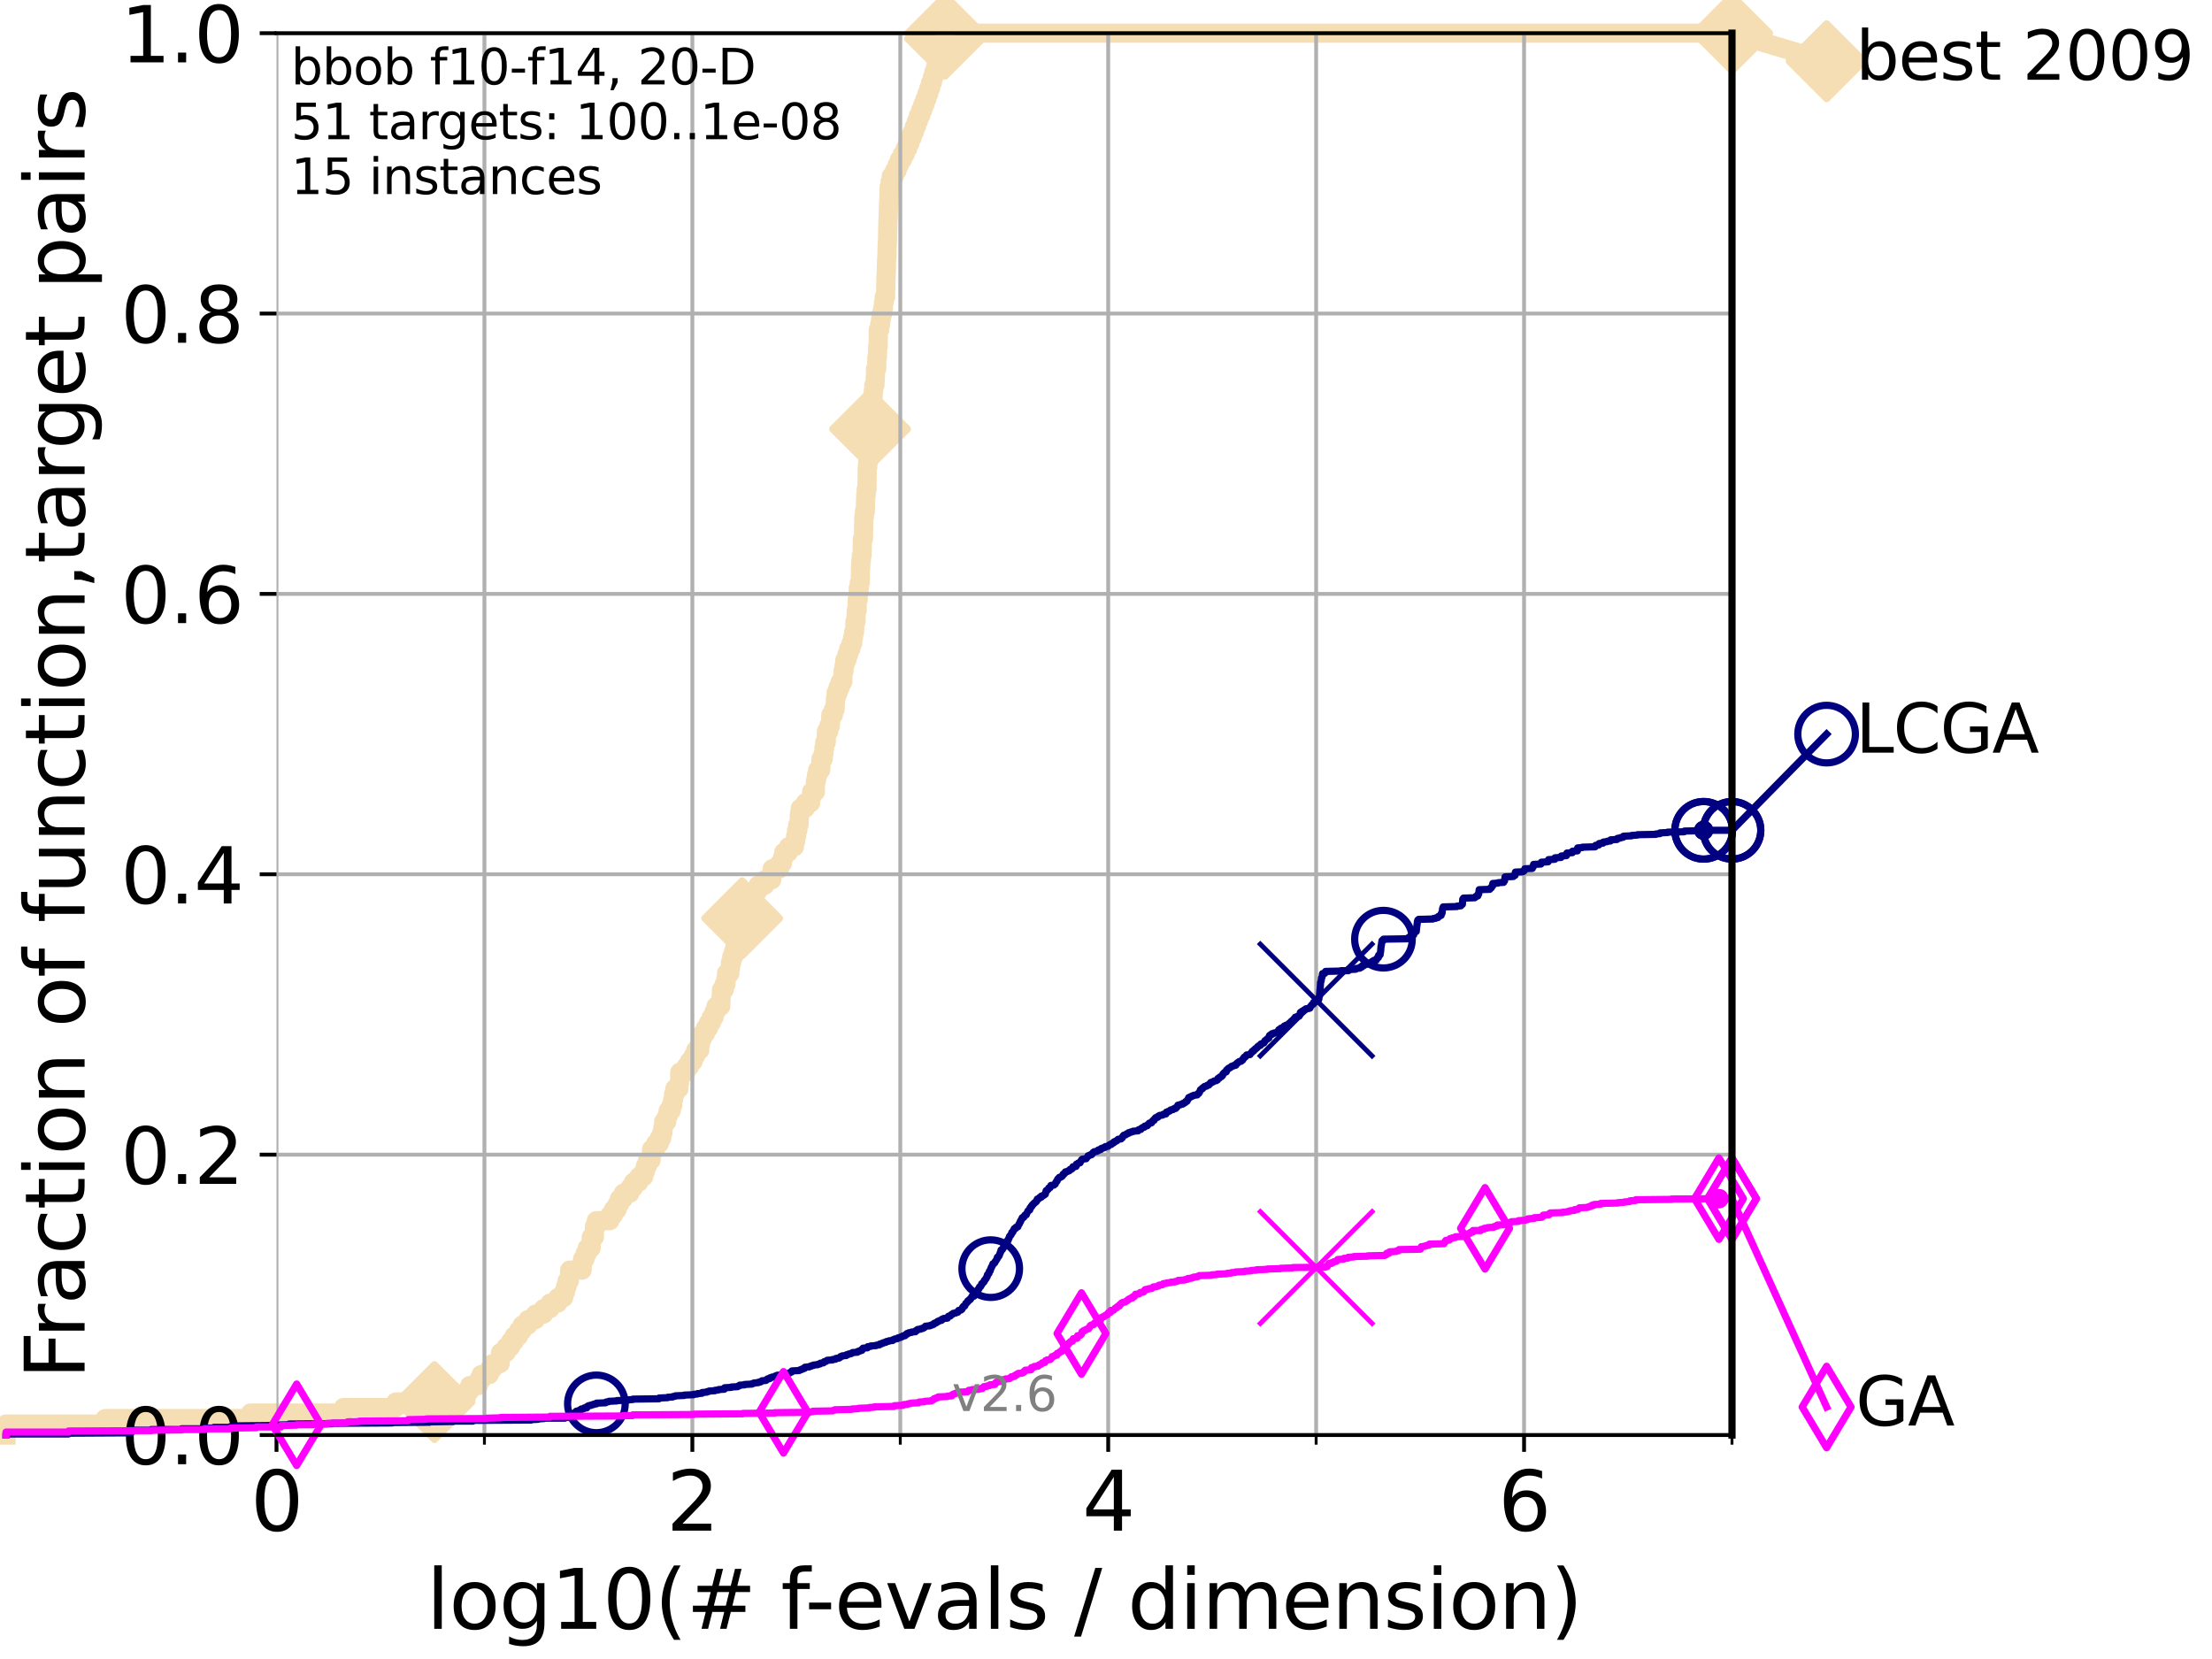 <?xml version="1.0" encoding="utf-8" standalone="no"?>
<!DOCTYPE svg PUBLIC "-//W3C//DTD SVG 1.1//EN"
  "http://www.w3.org/Graphics/SVG/1.1/DTD/svg11.dtd">
<svg xmlns:xlink="http://www.w3.org/1999/xlink" width="460.8pt" height="345.6pt" viewBox="0 0 460.8 345.6" xmlns="http://www.w3.org/2000/svg" version="1.1">
 <defs>
  <style type="text/css">*{stroke-linejoin: round; stroke-linecap: butt}</style>
 </defs>
 <g id="figure_1">
  <g id="patch_1">
   <path d="M 0 345.6 
L 460.8 345.6 
L 460.8 0 
L 0 0 
z
" style="fill: #ffffff"/>
  </g>
  <g id="axes_1">
   <g id="patch_2">
    <path d="M 57.6 298.944 
L 360.806 298.944 
L 360.806 6.912 
L 57.6 6.912 
z
" style="fill: #ffffff"/>
   </g>
   <g id="line2d_1">
    <path d="M 1.246 298.944 
L 1.246 296.654 
L 21.912 296.654 
L 21.912 295.508 
L 52.188 295.508 
L 52.188 294.363 
L 71.557 294.363 
L 71.557 293.218 
L 82.464 293.218 
L 82.464 292.073 
L 90.505 292.073 
L 90.505 290.927 
L 97.182 290.927 
L 97.182 289.782 
L 97.858 289.782 
L 97.858 288.637 
L 99.651 288.637 
L 99.651 287.492 
L 100.245 287.492 
L 100.245 286.347 
L 101.922 286.347 
L 101.922 285.201 
L 102.622 285.201 
L 102.622 284.056 
L 104.188 284.056 
L 104.266 281.766 
L 105.411 281.766 
L 105.411 280.62 
L 106.35 280.62 
L 106.35 279.475 
L 107.11 279.475 
L 107.11 278.33 
L 108.034 278.33 
L 108.034 277.185 
L 108.792 277.185 
L 108.792 276.04 
L 109.99 276.04 
L 109.99 274.894 
L 111.55 274.894 
L 111.55 273.749 
L 113.235 273.749 
L 113.235 272.604 
L 114.602 272.604 
L 114.602 271.459 
L 116.212 271.459 
L 116.212 270.313 
L 117.423 270.313 
L 117.423 269.168 
L 117.81 269.168 
L 117.81 268.023 
L 118.114 268.023 
L 118.114 266.878 
L 118.598 266.878 
L 118.672 264.587 
L 121.266 264.587 
L 121.361 262.297 
L 121.862 262.297 
L 121.862 261.152 
L 122.32 261.152 
L 122.32 260.006 
L 123.145 260.006 
L 123.174 257.716 
L 123.825 257.716 
L 123.853 255.426 
L 124.238 255.426 
L 124.238 254.28 
L 127.041 254.28 
L 127.041 253.135 
L 127.777 253.135 
L 127.777 251.99 
L 128.55 251.99 
L 128.55 250.845 
L 129.062 250.845 
L 129.062 249.699 
L 129.866 249.699 
L 129.866 248.554 
L 131.229 248.554 
L 131.229 247.409 
L 131.965 247.409 
L 131.965 246.264 
L 133.086 246.264 
L 133.086 245.118 
L 134.113 245.118 
L 134.113 243.973 
L 134.479 243.973 
L 134.479 242.828 
L 134.901 242.828 
L 134.901 241.683 
L 135.628 241.683 
L 135.732 239.392 
L 136.57 239.392 
L 136.57 238.247 
L 137.345 238.247 
L 137.345 237.102 
L 137.854 237.102 
L 137.854 235.957 
L 138.103 235.957 
L 138.103 234.811 
L 138.246 234.811 
L 138.246 233.666 
L 138.906 233.666 
L 138.906 232.521 
L 139.179 232.521 
L 139.179 231.376 
L 139.832 231.376 
L 139.832 230.231 
L 140.138 230.231 
L 140.138 229.085 
L 140.301 229.085 
L 140.301 227.94 
L 140.589 227.94 
L 140.589 226.795 
L 141.437 226.795 
L 141.437 225.65 
L 141.557 225.65 
L 141.611 223.359 
L 142.896 223.359 
L 142.896 222.214 
L 143.638 222.214 
L 143.638 221.069 
L 144.427 221.069 
L 144.427 219.924 
L 144.932 219.924 
L 144.932 218.778 
L 145.774 218.778 
L 145.774 217.633 
L 145.92 217.633 
L 145.92 216.488 
L 146.261 216.488 
L 146.261 215.343 
L 146.949 215.343 
L 146.949 214.197 
L 147.589 214.197 
L 147.589 213.052 
L 148.186 213.052 
L 148.186 211.907 
L 148.756 211.907 
L 148.756 210.762 
L 149.159 210.762 
L 149.159 209.617 
L 150.152 209.617 
L 150.228 207.326 
L 150.296 207.326 
L 150.296 206.181 
L 150.86 206.181 
L 150.86 205.036 
L 151.24 205.036 
L 151.24 203.89 
L 151.362 203.89 
L 151.362 202.745 
L 152.057 202.745 
L 152.057 201.6 
L 152.181 201.6 
L 152.181 200.455 
L 152.438 200.455 
L 152.438 199.31 
L 152.811 199.31 
L 152.811 198.164 
L 153.113 198.164 
L 153.207 194.729 
L 153.628 194.729 
L 153.628 193.583 
L 153.911 193.583 
L 153.911 192.438 
L 154.129 192.438 
L 154.129 191.293 
L 154.601 191.293 
L 154.601 190.148 
L 154.795 190.148 
L 154.795 189.003 
L 155.732 189.003 
L 155.732 187.857 
L 155.844 187.857 
L 155.844 186.712 
L 157.34 186.712 
L 157.34 185.567 
L 157.917 185.567 
L 157.917 184.422 
L 159.317 184.422 
L 159.317 183.276 
L 160.758 183.276 
L 160.852 180.986 
L 162.41 180.986 
L 162.41 179.841 
L 162.991 179.841 
L 162.991 178.696 
L 163.284 178.696 
L 163.284 177.55 
L 164.25 177.55 
L 164.25 176.405 
L 165.49 176.405 
L 165.49 175.26 
L 165.749 175.26 
L 165.749 174.115 
L 165.958 174.115 
L 165.958 172.969 
L 166.193 172.969 
L 166.193 171.824 
L 166.452 171.824 
L 166.535 169.534 
L 166.707 169.534 
L 166.707 168.389 
L 167.756 168.389 
L 167.756 167.243 
L 168.875 167.243 
L 168.875 166.098 
L 169.07 166.098 
L 169.07 164.953 
L 169.857 164.953 
L 169.876 162.662 
L 170.067 162.662 
L 170.067 161.517 
L 170.351 161.517 
L 170.351 160.372 
L 170.979 160.372 
L 171.022 158.082 
L 171.496 158.082 
L 171.496 156.936 
L 171.639 156.936 
L 171.639 155.791 
L 171.802 155.791 
L 171.802 154.646 
L 172.125 154.646 
L 172.168 152.355 
L 172.654 152.355 
L 172.654 151.21 
L 172.991 151.21 
L 173.085 148.92 
L 173.617 148.92 
L 173.617 147.774 
L 173.961 147.774 
L 174.053 145.484 
L 174.176 145.484 
L 174.176 144.339 
L 174.58 144.339 
L 174.58 143.194 
L 175.033 143.194 
L 175.033 142.048 
L 175.571 142.048 
L 175.619 139.758 
L 175.841 139.758 
L 175.841 138.613 
L 175.998 138.613 
L 175.998 137.467 
L 176.439 137.467 
L 176.439 136.322 
L 176.796 136.322 
L 176.796 135.177 
L 177.259 135.177 
L 177.259 134.032 
L 177.601 134.032 
L 177.601 132.887 
L 177.802 132.887 
L 177.802 131.741 
L 178.008 131.741 
L 178.111 129.451 
L 178.326 129.451 
L 178.378 127.16 
L 178.564 127.16 
L 178.579 124.87 
L 178.787 124.87 
L 178.788 122.58 
L 179.006 122.58 
L 179.006 121.434 
L 179.205 121.434 
L 179.279 117.999 
L 179.32 117.999 
L 179.32 116.853 
L 179.432 116.853 
L 179.432 115.708 
L 179.583 115.708 
L 179.655 112.273 
L 179.861 112.273 
L 179.957 107.692 
L 180.071 107.692 
L 180.071 106.546 
L 180.257 106.546 
L 180.347 103.111 
L 180.441 103.111 
L 180.441 101.966 
L 180.602 101.966 
L 180.659 97.385 
L 180.758 97.385 
L 180.758 96.239 
L 180.911 96.239 
L 180.967 92.804 
L 181.078 92.804 
L 181.078 91.659 
L 181.191 91.659 
L 181.294 88.223 
L 181.35 88.223 
L 181.35 87.078 
L 181.607 87.078 
L 181.642 83.642 
L 181.778 83.642 
L 181.778 82.497 
L 181.921 82.497 
L 181.921 81.352 
L 182.033 81.352 
L 182.033 80.206 
L 182.271 80.206 
L 182.378 77.916 
L 182.393 77.916 
L 182.393 76.771 
L 182.644 76.771 
L 182.661 74.48 
L 182.783 74.48 
L 182.845 72.19 
L 182.941 72.19 
L 182.951 68.754 
L 183.25 68.754 
L 183.25 67.609 
L 183.444 67.609 
L 183.444 66.464 
L 183.592 66.464 
L 183.592 65.318 
L 183.895 65.318 
L 183.895 64.173 
L 184.044 64.173 
L 184.044 63.028 
L 184.193 63.028 
L 184.193 61.883 
L 184.466 61.883 
L 184.569 57.302 
L 184.612 57.302 
L 184.701 53.866 
L 184.741 53.866 
L 184.833 50.43 
L 184.874 50.43 
L 184.972 45.85 
L 185.008 45.85 
L 185.097 42.414 
L 185.139 42.414 
L 185.231 38.978 
L 185.427 38.978 
L 185.427 37.833 
L 185.673 37.833 
L 185.673 36.688 
L 186.331 36.688 
L 186.331 35.543 
L 186.884 35.543 
L 186.884 34.397 
L 187.353 34.397 
L 187.353 33.252 
L 187.99 33.252 
L 187.99 32.107 
L 188.575 32.107 
L 188.575 30.962 
L 189.096 30.962 
L 189.096 29.816 
L 189.566 29.816 
L 189.566 28.671 
L 190.025 28.671 
L 190.025 27.526 
L 190.478 27.526 
L 190.478 26.381 
L 190.911 26.381 
L 190.911 25.236 
L 191.329 25.236 
L 191.329 24.09 
L 191.792 24.09 
L 191.792 22.945 
L 192.228 22.945 
L 192.228 21.8 
L 192.674 21.8 
L 192.674 20.655 
L 193.086 20.655 
L 193.086 19.509 
L 193.486 19.509 
L 193.486 18.364 
L 193.869 18.364 
L 193.869 17.219 
L 194.235 17.219 
L 194.235 16.074 
L 194.548 16.074 
L 194.548 14.929 
L 194.937 14.929 
L 194.937 13.783 
L 195.299 13.783 
L 195.299 12.638 
L 195.666 12.638 
L 195.666 11.493 
L 195.957 11.493 
L 195.957 10.348 
L 196.296 10.348 
L 196.296 9.202 
L 196.601 9.202 
L 196.601 8.057 
L 196.884 8.057 
L 196.884 6.912 
L 360.806 6.912 
L 360.806 6.912 
" style="fill: none; stroke: #f5deb3; stroke-width: 4; stroke-linecap: square"/>
   </g>
   <g id="line2d_2">
    <defs>
     <path id="m0274601a74" d="M 0 7.778 
L 7.778 0 
L 0 -7.778 
L -7.778 0 
z
" style="stroke: #f5deb3; stroke-width: 1.5; stroke-linejoin: miter"/>
    </defs>
    <g>
     <use xlink:href="#m0274601a74" x="90.505" y="292.073" style="fill: #f5deb3; stroke: #f5deb3; stroke-width: 1.5; stroke-linejoin: miter"/>
     <use xlink:href="#m0274601a74" x="154.601" y="191.293" style="fill: #f5deb3; stroke: #f5deb3; stroke-width: 1.5; stroke-linejoin: miter"/>
     <use xlink:href="#m0274601a74" x="181.252" y="89.368" style="fill: #f5deb3; stroke: #f5deb3; stroke-width: 1.5; stroke-linejoin: miter"/>
     <use xlink:href="#m0274601a74" x="196.884" y="8.057" style="fill: #f5deb3; stroke: #f5deb3; stroke-width: 1.5; stroke-linejoin: miter"/>
     <use xlink:href="#m0274601a74" x="196.884" y="6.912" style="fill: #f5deb3; stroke: #f5deb3; stroke-width: 1.5; stroke-linejoin: miter"/>
     <use xlink:href="#m0274601a74" x="360.806" y="6.912" style="fill: #f5deb3; stroke: #f5deb3; stroke-width: 1.5; stroke-linejoin: miter"/>
    </g>
   </g>
   <g id="line2d_3">
    <path style="fill: none; stroke: #f5deb3; stroke-width: 4; stroke-linecap: square"/>
    <g/>
   </g>
   <g id="line2d_4">
    <path d="M 360.806 6.912 
L 380.515 12.753 
" style="fill: none; stroke: #f5deb3; stroke-width: 4; stroke-linecap: square"/>
    <g>
     <use xlink:href="#m0274601a74" x="360.806" y="6.912" style="fill: #f5deb3; stroke: #f5deb3; stroke-width: 1.5; stroke-linejoin: miter"/>
     <use xlink:href="#m0274601a74" x="380.515" y="12.753" style="fill: #f5deb3; stroke: #f5deb3; stroke-width: 1.5; stroke-linejoin: miter"/>
    </g>
   </g>
   <g id="matplotlib.axis_1">
    <g id="xtick_1">
     <g id="line2d_5">
      <path d="M 57.6 298.944 
L 57.6 6.912 
" clip-path="url(#pd447a9f2ba)" style="fill: none; stroke: #b0b0b0; stroke-width: 0.8; stroke-linecap: square"/>
     </g>
     <g id="line2d_6">
      <defs>
       <path id="m28fbe24be8" d="M 0 0 
L 0 3.5 
" style="stroke: #000000; stroke-width: 0.8"/>
      </defs>
      <g>
       <use xlink:href="#m28fbe24be8" x="57.6" y="298.944" style="stroke: #000000; stroke-width: 0.8"/>
      </g>
     </g>
     <g id="text_1">
      <!-- 0 -->
      <g transform="translate(52.192 318.861)scale(0.17 -0.17)">
       <defs>
        <path id="DejaVuSans-30" d="M 2034 4250 
Q 1547 4250 1301 3770 
Q 1056 3291 1056 2328 
Q 1056 1369 1301 889 
Q 1547 409 2034 409 
Q 2525 409 2770 889 
Q 3016 1369 3016 2328 
Q 3016 3291 2770 3770 
Q 2525 4250 2034 4250 
z
M 2034 4750 
Q 2819 4750 3233 4129 
Q 3647 3509 3647 2328 
Q 3647 1150 3233 529 
Q 2819 -91 2034 -91 
Q 1250 -91 836 529 
Q 422 1150 422 2328 
Q 422 3509 836 4129 
Q 1250 4750 2034 4750 
z
" transform="scale(0.016)"/>
       </defs>
       <use xlink:href="#DejaVuSans-30"/>
      </g>
     </g>
    </g>
    <g id="xtick_2">
     <g id="line2d_7">
      <path d="M 144.23 298.944 
L 144.23 6.912 
" clip-path="url(#pd447a9f2ba)" style="fill: none; stroke: #b0b0b0; stroke-width: 0.8; stroke-linecap: square"/>
     </g>
     <g id="line2d_8">
      <g>
       <use xlink:href="#m28fbe24be8" x="144.23" y="298.944" style="stroke: #000000; stroke-width: 0.8"/>
      </g>
     </g>
     <g id="text_2">
      <!-- 2 -->
      <g transform="translate(138.822 318.861)scale(0.17 -0.17)">
       <defs>
        <path id="DejaVuSans-32" d="M 1228 531 
L 3431 531 
L 3431 0 
L 469 0 
L 469 531 
Q 828 903 1448 1529 
Q 2069 2156 2228 2338 
Q 2531 2678 2651 2914 
Q 2772 3150 2772 3378 
Q 2772 3750 2511 3984 
Q 2250 4219 1831 4219 
Q 1534 4219 1204 4116 
Q 875 4013 500 3803 
L 500 4441 
Q 881 4594 1212 4672 
Q 1544 4750 1819 4750 
Q 2544 4750 2975 4387 
Q 3406 4025 3406 3419 
Q 3406 3131 3298 2873 
Q 3191 2616 2906 2266 
Q 2828 2175 2409 1742 
Q 1991 1309 1228 531 
z
" transform="scale(0.016)"/>
       </defs>
       <use xlink:href="#DejaVuSans-32"/>
      </g>
     </g>
    </g>
    <g id="xtick_3">
     <g id="line2d_9">
      <path d="M 230.861 298.944 
L 230.861 6.912 
" clip-path="url(#pd447a9f2ba)" style="fill: none; stroke: #b0b0b0; stroke-width: 0.8; stroke-linecap: square"/>
     </g>
     <g id="line2d_10">
      <g>
       <use xlink:href="#m28fbe24be8" x="230.861" y="298.944" style="stroke: #000000; stroke-width: 0.8"/>
      </g>
     </g>
     <g id="text_3">
      <!-- 4 -->
      <g transform="translate(225.453 318.861)scale(0.17 -0.17)">
       <defs>
        <path id="DejaVuSans-34" d="M 2419 4116 
L 825 1625 
L 2419 1625 
L 2419 4116 
z
M 2253 4666 
L 3047 4666 
L 3047 1625 
L 3713 1625 
L 3713 1100 
L 3047 1100 
L 3047 0 
L 2419 0 
L 2419 1100 
L 313 1100 
L 313 1709 
L 2253 4666 
z
" transform="scale(0.016)"/>
       </defs>
       <use xlink:href="#DejaVuSans-34"/>
      </g>
     </g>
    </g>
    <g id="xtick_4">
     <g id="line2d_11">
      <path d="M 317.491 298.944 
L 317.491 6.912 
" clip-path="url(#pd447a9f2ba)" style="fill: none; stroke: #b0b0b0; stroke-width: 0.8; stroke-linecap: square"/>
     </g>
     <g id="line2d_12">
      <g>
       <use xlink:href="#m28fbe24be8" x="317.491" y="298.944" style="stroke: #000000; stroke-width: 0.8"/>
      </g>
     </g>
     <g id="text_4">
      <!-- 6 -->
      <g transform="translate(312.083 318.861)scale(0.17 -0.17)">
       <defs>
        <path id="DejaVuSans-36" d="M 2113 2584 
Q 1688 2584 1439 2293 
Q 1191 2003 1191 1497 
Q 1191 994 1439 701 
Q 1688 409 2113 409 
Q 2538 409 2786 701 
Q 3034 994 3034 1497 
Q 3034 2003 2786 2293 
Q 2538 2584 2113 2584 
z
M 3366 4563 
L 3366 3988 
Q 3128 4100 2886 4159 
Q 2644 4219 2406 4219 
Q 1781 4219 1451 3797 
Q 1122 3375 1075 2522 
Q 1259 2794 1537 2939 
Q 1816 3084 2150 3084 
Q 2853 3084 3261 2657 
Q 3669 2231 3669 1497 
Q 3669 778 3244 343 
Q 2819 -91 2113 -91 
Q 1303 -91 875 529 
Q 447 1150 447 2328 
Q 447 3434 972 4092 
Q 1497 4750 2381 4750 
Q 2619 4750 2861 4703 
Q 3103 4656 3366 4563 
z
" transform="scale(0.016)"/>
       </defs>
       <use xlink:href="#DejaVuSans-36"/>
      </g>
     </g>
    </g>
    <g id="xtick_5">
     <g id="line2d_13">
      <path d="M 100.915 298.944 
L 100.915 6.912 
" clip-path="url(#pd447a9f2ba)" style="fill: none; stroke: #b0b0b0; stroke-width: 0.8; stroke-linecap: square"/>
     </g>
     <g id="line2d_14">
      <defs>
       <path id="m0195e49907" d="M 0 0 
L 0 2 
" style="stroke: #000000; stroke-width: 0.6"/>
      </defs>
      <g>
       <use xlink:href="#m0195e49907" x="100.915" y="298.944" style="stroke: #000000; stroke-width: 0.6"/>
      </g>
     </g>
    </g>
    <g id="xtick_6">
     <g id="line2d_15">
      <path d="M 187.546 298.944 
L 187.546 6.912 
" clip-path="url(#pd447a9f2ba)" style="fill: none; stroke: #b0b0b0; stroke-width: 0.8; stroke-linecap: square"/>
     </g>
     <g id="line2d_16">
      <g>
       <use xlink:href="#m0195e49907" x="187.546" y="298.944" style="stroke: #000000; stroke-width: 0.6"/>
      </g>
     </g>
    </g>
    <g id="xtick_7">
     <g id="line2d_17">
      <path d="M 274.176 298.944 
L 274.176 6.912 
" clip-path="url(#pd447a9f2ba)" style="fill: none; stroke: #b0b0b0; stroke-width: 0.8; stroke-linecap: square"/>
     </g>
     <g id="line2d_18">
      <g>
       <use xlink:href="#m0195e49907" x="274.176" y="298.944" style="stroke: #000000; stroke-width: 0.6"/>
      </g>
     </g>
    </g>
    <g id="xtick_8">
     <g id="line2d_19">
      <path d="M 360.806 298.944 
L 360.806 6.912 
" clip-path="url(#pd447a9f2ba)" style="fill: none; stroke: #b0b0b0; stroke-width: 0.8; stroke-linecap: square"/>
     </g>
     <g id="line2d_20">
      <g>
       <use xlink:href="#m0195e49907" x="360.806" y="298.944" style="stroke: #000000; stroke-width: 0.6"/>
      </g>
     </g>
    </g>
    <g id="text_5">
     <!-- log10(# f-evals / dimension) -->
     <g transform="translate(88.823 339.314)scale(0.17 -0.17)">
      <defs>
       <path id="DejaVuSans-6c" d="M 603 4863 
L 1178 4863 
L 1178 0 
L 603 0 
L 603 4863 
z
" transform="scale(0.016)"/>
       <path id="DejaVuSans-6f" d="M 1959 3097 
Q 1497 3097 1228 2736 
Q 959 2375 959 1747 
Q 959 1119 1226 758 
Q 1494 397 1959 397 
Q 2419 397 2687 759 
Q 2956 1122 2956 1747 
Q 2956 2369 2687 2733 
Q 2419 3097 1959 3097 
z
M 1959 3584 
Q 2709 3584 3137 3096 
Q 3566 2609 3566 1747 
Q 3566 888 3137 398 
Q 2709 -91 1959 -91 
Q 1206 -91 779 398 
Q 353 888 353 1747 
Q 353 2609 779 3096 
Q 1206 3584 1959 3584 
z
" transform="scale(0.016)"/>
       <path id="DejaVuSans-67" d="M 2906 1791 
Q 2906 2416 2648 2759 
Q 2391 3103 1925 3103 
Q 1463 3103 1205 2759 
Q 947 2416 947 1791 
Q 947 1169 1205 825 
Q 1463 481 1925 481 
Q 2391 481 2648 825 
Q 2906 1169 2906 1791 
z
M 3481 434 
Q 3481 -459 3084 -895 
Q 2688 -1331 1869 -1331 
Q 1566 -1331 1297 -1286 
Q 1028 -1241 775 -1147 
L 775 -588 
Q 1028 -725 1275 -790 
Q 1522 -856 1778 -856 
Q 2344 -856 2625 -561 
Q 2906 -266 2906 331 
L 2906 616 
Q 2728 306 2450 153 
Q 2172 0 1784 0 
Q 1141 0 747 490 
Q 353 981 353 1791 
Q 353 2603 747 3093 
Q 1141 3584 1784 3584 
Q 2172 3584 2450 3431 
Q 2728 3278 2906 2969 
L 2906 3500 
L 3481 3500 
L 3481 434 
z
" transform="scale(0.016)"/>
       <path id="DejaVuSans-31" d="M 794 531 
L 1825 531 
L 1825 4091 
L 703 3866 
L 703 4441 
L 1819 4666 
L 2450 4666 
L 2450 531 
L 3481 531 
L 3481 0 
L 794 0 
L 794 531 
z
" transform="scale(0.016)"/>
       <path id="DejaVuSans-28" d="M 1984 4856 
Q 1566 4138 1362 3434 
Q 1159 2731 1159 2009 
Q 1159 1288 1364 580 
Q 1569 -128 1984 -844 
L 1484 -844 
Q 1016 -109 783 600 
Q 550 1309 550 2009 
Q 550 2706 781 3412 
Q 1013 4119 1484 4856 
L 1984 4856 
z
" transform="scale(0.016)"/>
       <path id="DejaVuSans-23" d="M 3272 2816 
L 2363 2816 
L 2100 1772 
L 3016 1772 
L 3272 2816 
z
M 2803 4594 
L 2478 3297 
L 3391 3297 
L 3719 4594 
L 4219 4594 
L 3897 3297 
L 4872 3297 
L 4872 2816 
L 3775 2816 
L 3519 1772 
L 4513 1772 
L 4513 1294 
L 3397 1294 
L 3072 0 
L 2572 0 
L 2894 1294 
L 1978 1294 
L 1656 0 
L 1153 0 
L 1478 1294 
L 494 1294 
L 494 1772 
L 1594 1772 
L 1856 2816 
L 850 2816 
L 850 3297 
L 1978 3297 
L 2297 4594 
L 2803 4594 
z
" transform="scale(0.016)"/>
       <path id="DejaVuSans-20" transform="scale(0.016)"/>
       <path id="DejaVuSans-66" d="M 2375 4863 
L 2375 4384 
L 1825 4384 
Q 1516 4384 1395 4259 
Q 1275 4134 1275 3809 
L 1275 3500 
L 2222 3500 
L 2222 3053 
L 1275 3053 
L 1275 0 
L 697 0 
L 697 3053 
L 147 3053 
L 147 3500 
L 697 3500 
L 697 3744 
Q 697 4328 969 4595 
Q 1241 4863 1831 4863 
L 2375 4863 
z
" transform="scale(0.016)"/>
       <path id="DejaVuSans-2d" d="M 313 2009 
L 1997 2009 
L 1997 1497 
L 313 1497 
L 313 2009 
z
" transform="scale(0.016)"/>
       <path id="DejaVuSans-65" d="M 3597 1894 
L 3597 1613 
L 953 1613 
Q 991 1019 1311 708 
Q 1631 397 2203 397 
Q 2534 397 2845 478 
Q 3156 559 3463 722 
L 3463 178 
Q 3153 47 2828 -22 
Q 2503 -91 2169 -91 
Q 1331 -91 842 396 
Q 353 884 353 1716 
Q 353 2575 817 3079 
Q 1281 3584 2069 3584 
Q 2775 3584 3186 3129 
Q 3597 2675 3597 1894 
z
M 3022 2063 
Q 3016 2534 2758 2815 
Q 2500 3097 2075 3097 
Q 1594 3097 1305 2825 
Q 1016 2553 972 2059 
L 3022 2063 
z
" transform="scale(0.016)"/>
       <path id="DejaVuSans-76" d="M 191 3500 
L 800 3500 
L 1894 563 
L 2988 3500 
L 3597 3500 
L 2284 0 
L 1503 0 
L 191 3500 
z
" transform="scale(0.016)"/>
       <path id="DejaVuSans-61" d="M 2194 1759 
Q 1497 1759 1228 1600 
Q 959 1441 959 1056 
Q 959 750 1161 570 
Q 1363 391 1709 391 
Q 2188 391 2477 730 
Q 2766 1069 2766 1631 
L 2766 1759 
L 2194 1759 
z
M 3341 1997 
L 3341 0 
L 2766 0 
L 2766 531 
Q 2569 213 2275 61 
Q 1981 -91 1556 -91 
Q 1019 -91 701 211 
Q 384 513 384 1019 
Q 384 1609 779 1909 
Q 1175 2209 1959 2209 
L 2766 2209 
L 2766 2266 
Q 2766 2663 2505 2880 
Q 2244 3097 1772 3097 
Q 1472 3097 1187 3025 
Q 903 2953 641 2809 
L 641 3341 
Q 956 3463 1253 3523 
Q 1550 3584 1831 3584 
Q 2591 3584 2966 3190 
Q 3341 2797 3341 1997 
z
" transform="scale(0.016)"/>
       <path id="DejaVuSans-73" d="M 2834 3397 
L 2834 2853 
Q 2591 2978 2328 3040 
Q 2066 3103 1784 3103 
Q 1356 3103 1142 2972 
Q 928 2841 928 2578 
Q 928 2378 1081 2264 
Q 1234 2150 1697 2047 
L 1894 2003 
Q 2506 1872 2764 1633 
Q 3022 1394 3022 966 
Q 3022 478 2636 193 
Q 2250 -91 1575 -91 
Q 1294 -91 989 -36 
Q 684 19 347 128 
L 347 722 
Q 666 556 975 473 
Q 1284 391 1588 391 
Q 1994 391 2212 530 
Q 2431 669 2431 922 
Q 2431 1156 2273 1281 
Q 2116 1406 1581 1522 
L 1381 1569 
Q 847 1681 609 1914 
Q 372 2147 372 2553 
Q 372 3047 722 3315 
Q 1072 3584 1716 3584 
Q 2034 3584 2315 3537 
Q 2597 3491 2834 3397 
z
" transform="scale(0.016)"/>
       <path id="DejaVuSans-2f" d="M 1625 4666 
L 2156 4666 
L 531 -594 
L 0 -594 
L 1625 4666 
z
" transform="scale(0.016)"/>
       <path id="DejaVuSans-64" d="M 2906 2969 
L 2906 4863 
L 3481 4863 
L 3481 0 
L 2906 0 
L 2906 525 
Q 2725 213 2448 61 
Q 2172 -91 1784 -91 
Q 1150 -91 751 415 
Q 353 922 353 1747 
Q 353 2572 751 3078 
Q 1150 3584 1784 3584 
Q 2172 3584 2448 3432 
Q 2725 3281 2906 2969 
z
M 947 1747 
Q 947 1113 1208 752 
Q 1469 391 1925 391 
Q 2381 391 2643 752 
Q 2906 1113 2906 1747 
Q 2906 2381 2643 2742 
Q 2381 3103 1925 3103 
Q 1469 3103 1208 2742 
Q 947 2381 947 1747 
z
" transform="scale(0.016)"/>
       <path id="DejaVuSans-69" d="M 603 3500 
L 1178 3500 
L 1178 0 
L 603 0 
L 603 3500 
z
M 603 4863 
L 1178 4863 
L 1178 4134 
L 603 4134 
L 603 4863 
z
" transform="scale(0.016)"/>
       <path id="DejaVuSans-6d" d="M 3328 2828 
Q 3544 3216 3844 3400 
Q 4144 3584 4550 3584 
Q 5097 3584 5394 3201 
Q 5691 2819 5691 2113 
L 5691 0 
L 5113 0 
L 5113 2094 
Q 5113 2597 4934 2840 
Q 4756 3084 4391 3084 
Q 3944 3084 3684 2787 
Q 3425 2491 3425 1978 
L 3425 0 
L 2847 0 
L 2847 2094 
Q 2847 2600 2669 2842 
Q 2491 3084 2119 3084 
Q 1678 3084 1418 2786 
Q 1159 2488 1159 1978 
L 1159 0 
L 581 0 
L 581 3500 
L 1159 3500 
L 1159 2956 
Q 1356 3278 1631 3431 
Q 1906 3584 2284 3584 
Q 2666 3584 2933 3390 
Q 3200 3197 3328 2828 
z
" transform="scale(0.016)"/>
       <path id="DejaVuSans-6e" d="M 3513 2113 
L 3513 0 
L 2938 0 
L 2938 2094 
Q 2938 2591 2744 2837 
Q 2550 3084 2163 3084 
Q 1697 3084 1428 2787 
Q 1159 2491 1159 1978 
L 1159 0 
L 581 0 
L 581 3500 
L 1159 3500 
L 1159 2956 
Q 1366 3272 1645 3428 
Q 1925 3584 2291 3584 
Q 2894 3584 3203 3211 
Q 3513 2838 3513 2113 
z
" transform="scale(0.016)"/>
       <path id="DejaVuSans-29" d="M 513 4856 
L 1013 4856 
Q 1481 4119 1714 3412 
Q 1947 2706 1947 2009 
Q 1947 1309 1714 600 
Q 1481 -109 1013 -844 
L 513 -844 
Q 928 -128 1133 580 
Q 1338 1288 1338 2009 
Q 1338 2731 1133 3434 
Q 928 4138 513 4856 
z
" transform="scale(0.016)"/>
      </defs>
      <use xlink:href="#DejaVuSans-6c"/>
      <use xlink:href="#DejaVuSans-6f" x="27.783"/>
      <use xlink:href="#DejaVuSans-67" x="88.965"/>
      <use xlink:href="#DejaVuSans-31" x="152.441"/>
      <use xlink:href="#DejaVuSans-30" x="216.064"/>
      <use xlink:href="#DejaVuSans-28" x="279.688"/>
      <use xlink:href="#DejaVuSans-23" x="318.701"/>
      <use xlink:href="#DejaVuSans-20" x="402.49"/>
      <use xlink:href="#DejaVuSans-66" x="434.277"/>
      <use xlink:href="#DejaVuSans-2d" x="463.982"/>
      <use xlink:href="#DejaVuSans-65" x="500.066"/>
      <use xlink:href="#DejaVuSans-76" x="561.59"/>
      <use xlink:href="#DejaVuSans-61" x="620.77"/>
      <use xlink:href="#DejaVuSans-6c" x="682.049"/>
      <use xlink:href="#DejaVuSans-73" x="709.832"/>
      <use xlink:href="#DejaVuSans-20" x="761.932"/>
      <use xlink:href="#DejaVuSans-2f" x="793.719"/>
      <use xlink:href="#DejaVuSans-20" x="827.41"/>
      <use xlink:href="#DejaVuSans-64" x="859.197"/>
      <use xlink:href="#DejaVuSans-69" x="922.674"/>
      <use xlink:href="#DejaVuSans-6d" x="950.457"/>
      <use xlink:href="#DejaVuSans-65" x="1047.869"/>
      <use xlink:href="#DejaVuSans-6e" x="1109.393"/>
      <use xlink:href="#DejaVuSans-73" x="1172.771"/>
      <use xlink:href="#DejaVuSans-69" x="1224.871"/>
      <use xlink:href="#DejaVuSans-6f" x="1252.654"/>
      <use xlink:href="#DejaVuSans-6e" x="1313.836"/>
      <use xlink:href="#DejaVuSans-29" x="1377.215"/>
     </g>
    </g>
   </g>
   <g id="matplotlib.axis_2">
    <g id="ytick_1">
     <g id="line2d_21">
      <path d="M 57.6 298.944 
L 360.806 298.944 
" clip-path="url(#pd447a9f2ba)" style="fill: none; stroke: #b0b0b0; stroke-width: 0.8; stroke-linecap: square"/>
     </g>
     <g id="line2d_22">
      <defs>
       <path id="m947820b5e8" d="M 0 0 
L -3.5 0 
" style="stroke: #000000; stroke-width: 0.8"/>
      </defs>
      <g>
       <use xlink:href="#m947820b5e8" x="57.6" y="298.944" style="stroke: #000000; stroke-width: 0.8"/>
      </g>
     </g>
     <g id="text_6">
      <!-- 0.0 -->
      <g transform="translate(25.155 305.023)scale(0.16 -0.16)">
       <defs>
        <path id="DejaVuSans-2e" d="M 684 794 
L 1344 794 
L 1344 0 
L 684 0 
L 684 794 
z
" transform="scale(0.016)"/>
       </defs>
       <use xlink:href="#DejaVuSans-30"/>
       <use xlink:href="#DejaVuSans-2e" x="63.623"/>
       <use xlink:href="#DejaVuSans-30" x="95.41"/>
      </g>
     </g>
    </g>
    <g id="ytick_2">
     <g id="line2d_23">
      <path d="M 57.6 240.538 
L 360.806 240.538 
" clip-path="url(#pd447a9f2ba)" style="fill: none; stroke: #b0b0b0; stroke-width: 0.8; stroke-linecap: square"/>
     </g>
     <g id="line2d_24">
      <g>
       <use xlink:href="#m947820b5e8" x="57.6" y="240.538" style="stroke: #000000; stroke-width: 0.8"/>
      </g>
     </g>
     <g id="text_7">
      <!-- 0.2 -->
      <g transform="translate(25.155 246.616)scale(0.16 -0.16)">
       <use xlink:href="#DejaVuSans-30"/>
       <use xlink:href="#DejaVuSans-2e" x="63.623"/>
       <use xlink:href="#DejaVuSans-32" x="95.41"/>
      </g>
     </g>
    </g>
    <g id="ytick_3">
     <g id="line2d_25">
      <path d="M 57.6 182.131 
L 360.806 182.131 
" clip-path="url(#pd447a9f2ba)" style="fill: none; stroke: #b0b0b0; stroke-width: 0.8; stroke-linecap: square"/>
     </g>
     <g id="line2d_26">
      <g>
       <use xlink:href="#m947820b5e8" x="57.6" y="182.131" style="stroke: #000000; stroke-width: 0.8"/>
      </g>
     </g>
     <g id="text_8">
      <!-- 0.4 -->
      <g transform="translate(25.155 188.21)scale(0.16 -0.16)">
       <use xlink:href="#DejaVuSans-30"/>
       <use xlink:href="#DejaVuSans-2e" x="63.623"/>
       <use xlink:href="#DejaVuSans-34" x="95.41"/>
      </g>
     </g>
    </g>
    <g id="ytick_4">
     <g id="line2d_27">
      <path d="M 57.6 123.725 
L 360.806 123.725 
" clip-path="url(#pd447a9f2ba)" style="fill: none; stroke: #b0b0b0; stroke-width: 0.8; stroke-linecap: square"/>
     </g>
     <g id="line2d_28">
      <g>
       <use xlink:href="#m947820b5e8" x="57.6" y="123.725" style="stroke: #000000; stroke-width: 0.8"/>
      </g>
     </g>
     <g id="text_9">
      <!-- 0.6 -->
      <g transform="translate(25.155 129.804)scale(0.16 -0.16)">
       <use xlink:href="#DejaVuSans-30"/>
       <use xlink:href="#DejaVuSans-2e" x="63.623"/>
       <use xlink:href="#DejaVuSans-36" x="95.41"/>
      </g>
     </g>
    </g>
    <g id="ytick_5">
     <g id="line2d_29">
      <path d="M 57.6 65.318 
L 360.806 65.318 
" clip-path="url(#pd447a9f2ba)" style="fill: none; stroke: #b0b0b0; stroke-width: 0.8; stroke-linecap: square"/>
     </g>
     <g id="line2d_30">
      <g>
       <use xlink:href="#m947820b5e8" x="57.6" y="65.318" style="stroke: #000000; stroke-width: 0.8"/>
      </g>
     </g>
     <g id="text_10">
      <!-- 0.8 -->
      <g transform="translate(25.155 71.397)scale(0.16 -0.16)">
       <defs>
        <path id="DejaVuSans-38" d="M 2034 2216 
Q 1584 2216 1326 1975 
Q 1069 1734 1069 1313 
Q 1069 891 1326 650 
Q 1584 409 2034 409 
Q 2484 409 2743 651 
Q 3003 894 3003 1313 
Q 3003 1734 2745 1975 
Q 2488 2216 2034 2216 
z
M 1403 2484 
Q 997 2584 770 2862 
Q 544 3141 544 3541 
Q 544 4100 942 4425 
Q 1341 4750 2034 4750 
Q 2731 4750 3128 4425 
Q 3525 4100 3525 3541 
Q 3525 3141 3298 2862 
Q 3072 2584 2669 2484 
Q 3125 2378 3379 2068 
Q 3634 1759 3634 1313 
Q 3634 634 3220 271 
Q 2806 -91 2034 -91 
Q 1263 -91 848 271 
Q 434 634 434 1313 
Q 434 1759 690 2068 
Q 947 2378 1403 2484 
z
M 1172 3481 
Q 1172 3119 1398 2916 
Q 1625 2713 2034 2713 
Q 2441 2713 2670 2916 
Q 2900 3119 2900 3481 
Q 2900 3844 2670 4047 
Q 2441 4250 2034 4250 
Q 1625 4250 1398 4047 
Q 1172 3844 1172 3481 
z
" transform="scale(0.016)"/>
       </defs>
       <use xlink:href="#DejaVuSans-30"/>
       <use xlink:href="#DejaVuSans-2e" x="63.623"/>
       <use xlink:href="#DejaVuSans-38" x="95.41"/>
      </g>
     </g>
    </g>
    <g id="ytick_6">
     <g id="line2d_31">
      <path d="M 57.6 6.912 
L 360.806 6.912 
" clip-path="url(#pd447a9f2ba)" style="fill: none; stroke: #b0b0b0; stroke-width: 0.8; stroke-linecap: square"/>
     </g>
     <g id="line2d_32">
      <g>
       <use xlink:href="#m947820b5e8" x="57.6" y="6.912" style="stroke: #000000; stroke-width: 0.8"/>
      </g>
     </g>
     <g id="text_11">
      <!-- 1.0 -->
      <g transform="translate(25.155 12.991)scale(0.16 -0.16)">
       <use xlink:href="#DejaVuSans-31"/>
       <use xlink:href="#DejaVuSans-2e" x="63.623"/>
       <use xlink:href="#DejaVuSans-30" x="95.41"/>
      </g>
     </g>
    </g>
    <g id="text_12">
     <!-- Fraction of function,target pairs -->
     <g transform="translate(17.62 287.313)rotate(-90)scale(0.17 -0.17)">
      <defs>
       <path id="DejaVuSans-46" d="M 628 4666 
L 3309 4666 
L 3309 4134 
L 1259 4134 
L 1259 2759 
L 3109 2759 
L 3109 2228 
L 1259 2228 
L 1259 0 
L 628 0 
L 628 4666 
z
" transform="scale(0.016)"/>
       <path id="DejaVuSans-72" d="M 2631 2963 
Q 2534 3019 2420 3045 
Q 2306 3072 2169 3072 
Q 1681 3072 1420 2755 
Q 1159 2438 1159 1844 
L 1159 0 
L 581 0 
L 581 3500 
L 1159 3500 
L 1159 2956 
Q 1341 3275 1631 3429 
Q 1922 3584 2338 3584 
Q 2397 3584 2469 3576 
Q 2541 3569 2628 3553 
L 2631 2963 
z
" transform="scale(0.016)"/>
       <path id="DejaVuSans-63" d="M 3122 3366 
L 3122 2828 
Q 2878 2963 2633 3030 
Q 2388 3097 2138 3097 
Q 1578 3097 1268 2742 
Q 959 2388 959 1747 
Q 959 1106 1268 751 
Q 1578 397 2138 397 
Q 2388 397 2633 464 
Q 2878 531 3122 666 
L 3122 134 
Q 2881 22 2623 -34 
Q 2366 -91 2075 -91 
Q 1284 -91 818 406 
Q 353 903 353 1747 
Q 353 2603 823 3093 
Q 1294 3584 2113 3584 
Q 2378 3584 2631 3529 
Q 2884 3475 3122 3366 
z
" transform="scale(0.016)"/>
       <path id="DejaVuSans-74" d="M 1172 4494 
L 1172 3500 
L 2356 3500 
L 2356 3053 
L 1172 3053 
L 1172 1153 
Q 1172 725 1289 603 
Q 1406 481 1766 481 
L 2356 481 
L 2356 0 
L 1766 0 
Q 1100 0 847 248 
Q 594 497 594 1153 
L 594 3053 
L 172 3053 
L 172 3500 
L 594 3500 
L 594 4494 
L 1172 4494 
z
" transform="scale(0.016)"/>
       <path id="DejaVuSans-75" d="M 544 1381 
L 544 3500 
L 1119 3500 
L 1119 1403 
Q 1119 906 1312 657 
Q 1506 409 1894 409 
Q 2359 409 2629 706 
Q 2900 1003 2900 1516 
L 2900 3500 
L 3475 3500 
L 3475 0 
L 2900 0 
L 2900 538 
Q 2691 219 2414 64 
Q 2138 -91 1772 -91 
Q 1169 -91 856 284 
Q 544 659 544 1381 
z
M 1991 3584 
L 1991 3584 
z
" transform="scale(0.016)"/>
       <path id="DejaVuSans-2c" d="M 750 794 
L 1409 794 
L 1409 256 
L 897 -744 
L 494 -744 
L 750 256 
L 750 794 
z
" transform="scale(0.016)"/>
       <path id="DejaVuSans-70" d="M 1159 525 
L 1159 -1331 
L 581 -1331 
L 581 3500 
L 1159 3500 
L 1159 2969 
Q 1341 3281 1617 3432 
Q 1894 3584 2278 3584 
Q 2916 3584 3314 3078 
Q 3713 2572 3713 1747 
Q 3713 922 3314 415 
Q 2916 -91 2278 -91 
Q 1894 -91 1617 61 
Q 1341 213 1159 525 
z
M 3116 1747 
Q 3116 2381 2855 2742 
Q 2594 3103 2138 3103 
Q 1681 3103 1420 2742 
Q 1159 2381 1159 1747 
Q 1159 1113 1420 752 
Q 1681 391 2138 391 
Q 2594 391 2855 752 
Q 3116 1113 3116 1747 
z
" transform="scale(0.016)"/>
      </defs>
      <use xlink:href="#DejaVuSans-46"/>
      <use xlink:href="#DejaVuSans-72" x="50.27"/>
      <use xlink:href="#DejaVuSans-61" x="91.383"/>
      <use xlink:href="#DejaVuSans-63" x="152.662"/>
      <use xlink:href="#DejaVuSans-74" x="207.643"/>
      <use xlink:href="#DejaVuSans-69" x="246.852"/>
      <use xlink:href="#DejaVuSans-6f" x="274.635"/>
      <use xlink:href="#DejaVuSans-6e" x="335.816"/>
      <use xlink:href="#DejaVuSans-20" x="399.195"/>
      <use xlink:href="#DejaVuSans-6f" x="430.982"/>
      <use xlink:href="#DejaVuSans-66" x="492.164"/>
      <use xlink:href="#DejaVuSans-20" x="527.369"/>
      <use xlink:href="#DejaVuSans-66" x="559.156"/>
      <use xlink:href="#DejaVuSans-75" x="594.361"/>
      <use xlink:href="#DejaVuSans-6e" x="657.74"/>
      <use xlink:href="#DejaVuSans-63" x="721.119"/>
      <use xlink:href="#DejaVuSans-74" x="776.1"/>
      <use xlink:href="#DejaVuSans-69" x="815.309"/>
      <use xlink:href="#DejaVuSans-6f" x="843.092"/>
      <use xlink:href="#DejaVuSans-6e" x="904.273"/>
      <use xlink:href="#DejaVuSans-2c" x="967.652"/>
      <use xlink:href="#DejaVuSans-74" x="999.439"/>
      <use xlink:href="#DejaVuSans-61" x="1038.648"/>
      <use xlink:href="#DejaVuSans-72" x="1099.928"/>
      <use xlink:href="#DejaVuSans-67" x="1139.291"/>
      <use xlink:href="#DejaVuSans-65" x="1202.768"/>
      <use xlink:href="#DejaVuSans-74" x="1264.291"/>
      <use xlink:href="#DejaVuSans-20" x="1303.5"/>
      <use xlink:href="#DejaVuSans-70" x="1335.287"/>
      <use xlink:href="#DejaVuSans-61" x="1398.764"/>
      <use xlink:href="#DejaVuSans-69" x="1460.043"/>
      <use xlink:href="#DejaVuSans-72" x="1487.826"/>
      <use xlink:href="#DejaVuSans-73" x="1528.939"/>
     </g>
    </g>
   </g>
   <g id="line2d_33">
    <defs>
     <path id="m0492e53e00" d="M 0 1.5 
C 0.398 1.5 0.779 1.342 1.061 1.061 
C 1.342 0.779 1.5 0.398 1.5 0 
C 1.5 -0.398 1.342 -0.779 1.061 -1.061 
C 0.779 -1.342 0.398 -1.5 0 -1.5 
C -0.398 -1.5 -0.779 -1.342 -1.061 -1.061 
C -1.342 -0.779 -1.5 -0.398 -1.5 0 
C -1.5 0.398 -1.342 0.779 -1.061 1.061 
C -0.779 1.342 -0.398 1.5 0 1.5 
z
" style="stroke: #f5deb3"/>
    </defs>
    <g>
     <use xlink:href="#m0492e53e00" x="196.884" y="6.912" style="fill: #f5deb3; stroke: #f5deb3"/>
     <use xlink:href="#m0492e53e00" x="196.884" y="6.912" style="fill: #f5deb3; stroke: #f5deb3"/>
    </g>
   </g>
   <g id="line2d_34">
    <defs>
     <path id="mbe7488c7d1" d="M 0 1.5 
C 0.398 1.5 0.779 1.342 1.061 1.061 
C 1.342 0.779 1.5 0.398 1.5 0 
C 1.5 -0.398 1.342 -0.779 1.061 -1.061 
C 0.779 -1.342 0.398 -1.5 0 -1.5 
C -0.398 -1.5 -0.779 -1.342 -1.061 -1.061 
C -1.342 -0.779 -1.5 -0.398 -1.5 0 
C -1.5 0.398 -1.342 0.779 -1.061 1.061 
C -0.779 1.342 -0.398 1.5 0 1.5 
z
" style="stroke: #000080"/>
    </defs>
    <g>
     <use xlink:href="#mbe7488c7d1" x="354.905" y="172.969" style="fill: #000080; stroke: #000080"/>
     <use xlink:href="#mbe7488c7d1" x="354.905" y="172.969" style="fill: #000080; stroke: #000080"/>
    </g>
   </g>
   <g id="line2d_35">
    <path d="M 1.246 298.944 
L 1.246 298.715 
L 14.285 298.715 
L 14.285 298.562 
L 27.324 298.486 
L 27.324 297.951 
L 31.522 297.951 
L 31.522 297.799 
L 37.851 297.799 
L 37.851 297.646 
L 42.579 297.646 
L 42.579 297.493 
L 44.561 297.493 
L 44.561 297.341 
L 47.991 297.341 
L 47.991 297.188 
L 49.496 297.188 
L 49.496 297.035 
L 56.635 296.959 
L 56.635 296.883 
L 60.229 296.806 
L 60.229 296.654 
L 69.173 296.577 
L 69.173 296.501 
L 81.696 296.425 
L 81.696 296.348 
L 89.497 296.272 
L 89.497 296.195 
L 94.472 296.119 
L 94.472 296.043 
L 98.51 296.043 
L 98.51 295.89 
L 110.675 295.814 
L 110.675 295.737 
L 112.128 295.661 
L 112.128 295.585 
L 113.333 295.508 
L 113.333 295.432 
L 117.656 295.432 
L 117.656 295.279 
L 118.451 295.279 
L 118.525 294.974 
L 118.89 294.898 
L 118.962 294.745 
L 119.07 294.668 
L 119.106 294.516 
L 119.53 294.516 
L 119.53 294.363 
L 119.876 294.363 
L 119.979 294.134 
L 120.047 294.058 
L 120.047 293.981 
L 120.551 293.905 
L 120.551 293.829 
L 121.009 293.752 
L 121.073 293.523 
L 121.644 293.447 
L 121.707 293.294 
L 122.229 293.294 
L 122.32 292.989 
L 122.589 292.912 
L 122.589 292.836 
L 123.145 292.76 
L 123.145 292.683 
L 123.63 292.607 
L 123.63 292.531 
L 124.238 292.454 
L 124.238 292.302 
L 126.177 292.225 
L 126.25 292.073 
L 126.828 291.996 
L 126.828 291.92 
L 128.463 291.844 
L 128.463 291.767 
L 130.811 291.691 
L 130.811 291.615 
L 131.875 291.538 
L 131.875 291.462 
L 137.291 291.386 
L 137.305 291.233 
L 139.08 291.156 
L 139.08 291.08 
L 140.173 291.004 
L 140.173 290.927 
L 140.691 290.851 
L 140.691 290.775 
L 142.528 290.698 
L 142.528 290.622 
L 144.501 290.546 
L 144.501 290.469 
L 145.291 290.393 
L 145.291 290.317 
L 146.244 290.24 
L 146.27 290.088 
L 147.224 290.011 
L 147.224 289.935 
L 147.691 289.859 
L 147.691 289.782 
L 148.948 289.706 
L 148.948 289.63 
L 149.659 289.553 
L 149.659 289.477 
L 150.88 289.4 
L 150.952 289.095 
L 152.328 289.019 
L 152.328 288.942 
L 153.656 288.866 
L 153.656 288.79 
L 153.995 288.713 
L 154.068 288.561 
L 155.125 288.484 
L 155.125 288.408 
L 156.638 288.332 
L 156.638 288.255 
L 157.042 288.179 
L 157.042 288.103 
L 157.967 288.026 
L 157.967 287.95 
L 158.463 287.874 
L 158.463 287.797 
L 158.722 287.721 
L 158.722 287.644 
L 159.573 287.568 
L 159.573 287.492 
L 159.776 287.415 
L 159.858 287.263 
L 160.359 287.186 
L 160.383 287.034 
L 160.793 286.957 
L 160.793 286.881 
L 161.392 286.805 
L 161.494 286.652 
L 161.869 286.576 
L 161.869 286.499 
L 162.694 286.423 
L 162.694 286.347 
L 163.174 286.27 
L 163.174 286.194 
L 164.347 286.117 
L 164.347 286.041 
L 164.59 285.965 
L 164.59 285.888 
L 164.913 285.812 
L 164.985 285.583 
L 166.492 285.507 
L 166.492 285.43 
L 166.869 285.354 
L 166.869 285.278 
L 167.24 285.201 
L 167.24 285.125 
L 167.61 285.049 
L 167.673 284.82 
L 168.604 284.743 
L 168.604 284.667 
L 169.019 284.591 
L 169.019 284.514 
L 169.47 284.438 
L 169.47 284.361 
L 170.363 284.285 
L 170.363 284.209 
L 170.851 284.132 
L 170.899 283.98 
L 171.533 283.903 
L 171.533 283.827 
L 171.671 283.751 
L 171.671 283.674 
L 172.087 283.598 
L 172.087 283.522 
L 172.312 283.445 
L 172.312 283.369 
L 173.422 283.293 
L 173.422 283.216 
L 174.074 283.14 
L 174.13 282.987 
L 174.803 282.911 
L 174.803 282.835 
L 175.037 282.758 
L 175.083 282.605 
L 175.446 282.529 
L 175.446 282.453 
L 176.298 282.376 
L 176.328 282.224 
L 176.761 282.147 
L 176.761 282.071 
L 177.316 281.995 
L 177.316 281.918 
L 177.585 281.842 
L 177.585 281.766 
L 178.624 281.689 
L 178.674 281.537 
L 179.096 281.46 
L 179.096 281.384 
L 179.547 281.308 
L 179.56 281.079 
L 179.783 281.002 
L 179.789 280.849 
L 180.693 280.773 
L 180.759 280.544 
L 181.391 280.468 
L 181.391 280.391 
L 182.505 280.315 
L 182.505 280.239 
L 183.19 280.162 
L 183.221 280.01 
L 183.662 279.933 
L 183.662 279.857 
L 184.038 279.781 
L 184.038 279.704 
L 184.543 279.628 
L 184.637 279.475 
L 185.159 279.399 
L 185.159 279.323 
L 185.954 279.246 
L 186.014 279.093 
L 186.366 279.017 
L 186.366 278.941 
L 186.949 278.864 
L 187.048 278.712 
L 187.542 278.635 
L 187.542 278.559 
L 187.915 278.483 
L 188.011 278.33 
L 188.532 278.254 
L 188.643 278.025 
L 188.931 277.948 
L 188.944 277.796 
L 189.309 277.719 
L 189.309 277.643 
L 189.903 277.566 
L 189.903 277.49 
L 190.714 277.414 
L 190.805 277.185 
L 191.107 277.108 
L 191.149 276.956 
L 191.794 276.879 
L 191.794 276.803 
L 192.268 276.727 
L 192.268 276.65 
L 192.535 276.574 
L 192.535 276.498 
L 192.712 276.421 
L 192.795 276.269 
L 193.725 276.192 
L 193.725 276.116 
L 194.147 276.04 
L 194.147 275.963 
L 194.515 275.887 
L 194.621 275.658 
L 195.011 275.581 
L 195.011 275.505 
L 195.256 275.429 
L 195.316 275.276 
L 195.671 275.2 
L 195.671 275.123 
L 196.136 275.047 
L 196.224 274.818 
L 196.567 274.742 
L 196.567 274.665 
L 197.375 274.589 
L 197.445 274.36 
L 197.566 274.284 
L 197.566 274.207 
L 197.988 274.131 
L 198.022 273.978 
L 198.229 273.902 
L 198.229 273.825 
L 198.496 273.749 
L 198.565 273.596 
L 199.109 273.52 
L 199.109 273.444 
L 199.527 273.367 
L 199.626 273.138 
L 199.708 273.062 
L 199.708 272.986 
L 200.187 272.909 
L 200.187 272.833 
L 200.379 272.757 
L 200.459 272.451 
L 200.623 272.375 
L 200.68 272.146 
L 200.957 272.069 
L 201.059 271.84 
L 201.108 271.764 
L 201.177 271.535 
L 201.351 271.459 
L 201.424 271.306 
L 201.572 271.23 
L 201.613 271.001 
L 201.855 270.924 
L 201.889 270.772 
L 202.145 270.695 
L 202.148 270.542 
L 202.284 270.466 
L 202.37 270.237 
L 202.456 270.161 
L 202.456 270.084 
L 202.915 270.008 
L 203.017 269.703 
L 203.106 269.626 
L 203.211 269.474 
L 203.221 269.397 
L 203.277 269.092 
L 203.45 269.015 
L 203.45 268.939 
L 203.704 268.863 
L 203.768 268.557 
L 203.936 268.481 
L 203.997 268.252 
L 204.049 268.176 
L 204.049 268.099 
L 204.269 268.023 
L 204.335 267.794 
L 204.455 267.718 
L 204.512 267.412 
L 204.707 267.336 
L 204.707 267.259 
L 204.855 267.183 
L 204.855 267.107 
L 204.996 267.03 
L 205.065 266.725 
L 205.212 266.649 
L 205.307 266.42 
L 205.431 266.343 
L 205.541 266.038 
L 205.646 265.962 
L 205.69 265.58 
L 205.832 265.503 
L 205.857 265.351 
L 206.022 265.274 
L 206.115 264.816 
L 206.279 264.74 
L 206.387 264.282 
L 206.466 264.206 
L 206.517 263.977 
L 206.62 263.9 
L 206.717 263.595 
L 206.799 263.518 
L 206.827 263.289 
L 207.083 263.213 
L 207.083 263.137 
L 207.222 263.06 
L 207.291 262.831 
L 207.385 262.755 
L 207.48 262.602 
L 207.535 262.526 
L 207.633 262.297 
L 207.73 262.22 
L 207.766 261.915 
L 207.968 261.839 
L 208.007 261.686 
L 208.133 261.61 
L 208.205 261.381 
L 208.261 261.304 
L 208.366 260.923 
L 208.446 260.846 
L 208.542 260.388 
L 208.813 260.312 
L 208.909 260.083 
L 208.999 260.006 
L 209.083 259.625 
L 209.205 259.548 
L 209.21 259.396 
L 209.427 259.319 
L 209.53 259.014 
L 209.616 258.938 
L 209.702 258.708 
L 209.788 258.632 
L 209.814 258.479 
L 210.013 258.403 
L 210.112 258.021 
L 210.205 257.945 
L 210.295 257.563 
L 210.406 257.487 
L 210.476 257.334 
L 210.606 257.258 
L 210.69 257.029 
L 210.776 256.952 
L 210.791 256.723 
L 210.996 256.647 
L 211.095 256.342 
L 211.186 256.265 
L 211.284 255.96 
L 211.604 255.884 
L 211.657 255.655 
L 212.027 255.578 
L 212.101 255.349 
L 212.168 255.273 
L 212.245 255.044 
L 212.344 254.967 
L 212.448 254.662 
L 212.534 254.586 
L 212.578 254.357 
L 212.688 254.28 
L 212.794 253.975 
L 212.891 253.899 
L 212.953 253.669 
L 213.254 253.593 
L 213.259 253.44 
L 213.407 253.364 
L 213.504 253.135 
L 213.8 253.059 
L 213.884 252.753 
L 213.96 252.677 
L 214.068 252.448 
L 214.122 252.372 
L 214.122 252.295 
L 214.26 252.219 
L 214.26 252.143 
L 214.508 252.066 
L 214.593 251.608 
L 214.773 251.532 
L 214.82 251.303 
L 214.998 251.226 
L 215.053 250.997 
L 215.225 250.921 
L 215.225 250.845 
L 215.362 250.768 
L 215.362 250.692 
L 215.533 250.616 
L 215.533 250.539 
L 215.733 250.463 
L 215.8 250.31 
L 215.955 250.234 
L 216.019 249.928 
L 216.101 249.852 
L 216.101 249.776 
L 216.428 249.699 
L 216.428 249.623 
L 216.573 249.547 
L 216.64 249.394 
L 216.923 249.394 
L 216.935 249.165 
L 217.302 249.089 
L 217.302 249.012 
L 217.539 248.936 
L 217.539 248.86 
L 217.754 248.783 
L 217.864 248.325 
L 217.868 248.249 
L 217.946 248.02 
L 218.182 247.943 
L 218.182 247.867 
L 218.328 247.791 
L 218.427 247.638 
L 218.462 247.562 
L 218.462 247.485 
L 218.753 247.409 
L 218.825 247.18 
L 218.898 247.104 
L 218.923 246.951 
L 219.559 246.875 
L 219.657 246.722 
L 219.834 246.645 
L 219.929 246.34 
L 220.024 246.264 
L 220.069 246.111 
L 220.215 246.035 
L 220.324 245.653 
L 220.452 245.577 
L 220.452 245.5 
L 220.624 245.424 
L 220.666 245.271 
L 221.038 245.195 
L 221.038 245.118 
L 221.258 245.042 
L 221.363 244.813 
L 221.441 244.813 
L 221.484 244.584 
L 221.737 244.508 
L 221.793 244.355 
L 221.929 244.279 
L 221.936 244.126 
L 222.376 244.05 
L 222.376 243.973 
L 222.733 243.897 
L 222.733 243.821 
L 222.924 243.744 
L 222.931 243.592 
L 223.289 243.515 
L 223.289 243.439 
L 223.447 243.362 
L 223.507 243.057 
L 224.161 242.981 
L 224.234 242.523 
L 224.537 242.446 
L 224.593 242.294 
L 225.007 242.217 
L 225.073 241.988 
L 225.164 241.912 
L 225.228 241.759 
L 225.3 241.683 
L 225.3 241.606 
L 225.519 241.53 
L 225.519 241.454 
L 226.271 241.377 
L 226.319 241.225 
L 226.43 241.148 
L 226.537 240.996 
L 226.588 240.919 
L 226.667 240.767 
L 227.014 240.69 
L 227.014 240.614 
L 227.408 240.538 
L 227.518 240.309 
L 227.677 240.232 
L 227.715 240.08 
L 227.936 240.003 
L 227.936 239.927 
L 228.511 239.85 
L 228.511 239.774 
L 228.797 239.698 
L 228.819 239.545 
L 229.321 239.469 
L 229.422 239.24 
L 229.836 239.163 
L 229.836 239.087 
L 230.249 239.011 
L 230.263 238.858 
L 230.85 238.782 
L 230.85 238.705 
L 231.061 238.629 
L 231.138 238.476 
L 231.507 238.4 
L 231.548 238.247 
L 231.83 238.171 
L 231.83 238.094 
L 232.06 238.018 
L 232.071 237.865 
L 232.385 237.789 
L 232.385 237.713 
L 232.677 237.636 
L 232.755 237.484 
L 232.929 237.407 
L 232.929 237.331 
L 233.545 237.255 
L 233.608 237.102 
L 233.801 237.026 
L 233.888 236.72 
L 234.031 236.644 
L 234.09 236.491 
L 234.491 236.415 
L 234.491 236.338 
L 234.715 236.262 
L 234.715 236.186 
L 235.052 236.109 
L 235.115 235.957 
L 235.576 235.88 
L 235.576 235.804 
L 236.037 235.728 
L 236.037 235.651 
L 237.089 235.575 
L 237.192 235.346 
L 237.669 235.27 
L 237.767 235.041 
L 238.009 234.964 
L 238.009 234.888 
L 238.401 234.811 
L 238.493 234.582 
L 239.015 234.506 
L 239.105 234.277 
L 239.307 234.201 
L 239.415 233.972 
L 239.902 233.895 
L 239.962 233.666 
L 240.092 233.59 
L 240.168 233.437 
L 240.447 233.361 
L 240.527 233.055 
L 240.641 232.979 
L 240.742 232.826 
L 241.188 232.75 
L 241.273 232.521 
L 241.553 232.445 
L 241.553 232.368 
L 242.189 232.292 
L 242.295 232.139 
L 242.869 232.063 
L 242.979 231.681 
L 243.35 231.605 
L 243.35 231.529 
L 243.661 231.452 
L 243.661 231.376 
L 243.863 231.299 
L 243.863 231.223 
L 244.367 231.147 
L 244.465 230.994 
L 244.9 230.918 
L 244.9 230.765 
L 245.136 230.689 
L 245.24 230.536 
L 245.302 230.46 
L 245.374 230.231 
L 245.904 230.154 
L 245.904 230.078 
L 246.393 230.002 
L 246.413 229.849 
L 246.765 229.772 
L 246.765 229.696 
L 246.988 229.62 
L 247.005 229.467 
L 247.294 229.391 
L 247.354 229.162 
L 247.465 229.085 
L 247.528 228.856 
L 247.641 228.78 
L 247.645 228.627 
L 248.004 228.551 
L 248.004 228.475 
L 248.296 228.398 
L 248.296 228.322 
L 248.659 228.246 
L 248.659 228.169 
L 249.398 228.093 
L 249.496 227.864 
L 249.718 227.787 
L 249.754 227.635 
L 249.869 227.558 
L 249.979 227.253 
L 250.039 227.177 
L 250.077 227.024 
L 250.26 226.948 
L 250.26 226.871 
L 250.514 226.795 
L 250.519 226.642 
L 250.719 226.566 
L 250.719 226.49 
L 250.913 226.413 
L 250.913 226.337 
L 251.365 226.26 
L 251.445 226.108 
L 251.818 226.031 
L 251.854 225.879 
L 252.051 225.802 
L 252.149 225.65 
L 252.22 225.573 
L 252.22 225.497 
L 252.638 225.421 
L 252.638 225.344 
L 252.909 225.268 
L 252.909 225.192 
L 253.4 225.115 
L 253.4 225.039 
L 253.637 224.963 
L 253.72 224.657 
L 254.023 224.581 
L 254.122 224.352 
L 254.466 224.275 
L 254.527 224.123 
L 254.686 224.046 
L 254.746 223.741 
L 254.881 223.665 
L 254.959 223.512 
L 255.147 223.436 
L 255.147 223.359 
L 255.456 223.283 
L 255.518 222.901 
L 255.718 222.825 
L 255.782 222.672 
L 255.955 222.596 
L 255.955 222.519 
L 256.237 222.443 
L 256.237 222.367 
L 256.459 222.29 
L 256.541 222.138 
L 256.941 222.061 
L 256.941 221.985 
L 257.425 221.909 
L 257.454 221.68 
L 257.687 221.603 
L 257.714 221.451 
L 257.915 221.374 
L 257.915 221.298 
L 258.137 221.221 
L 258.137 221.145 
L 258.568 221.069 
L 258.632 220.916 
L 258.857 220.84 
L 258.957 220.534 
L 259.126 220.458 
L 259.188 220.229 
L 259.453 220.153 
L 259.537 220 
L 259.648 219.924 
L 259.684 219.771 
L 260.392 219.695 
L 260.485 219.542 
L 260.542 219.465 
L 260.651 219.313 
L 260.796 219.236 
L 260.872 219.007 
L 261.17 218.931 
L 261.257 218.702 
L 261.472 218.626 
L 261.493 218.473 
L 261.73 218.397 
L 261.73 218.32 
L 261.913 218.244 
L 262.009 218.015 
L 262.2 217.939 
L 262.2 217.862 
L 262.569 217.786 
L 262.66 217.48 
L 263.009 217.404 
L 263.009 217.328 
L 263.315 217.251 
L 263.386 217.099 
L 263.46 217.022 
L 263.514 216.793 
L 263.689 216.717 
L 263.798 216.564 
L 263.988 216.488 
L 264.063 216.335 
L 264.324 216.259 
L 264.428 215.877 
L 264.455 215.801 
L 264.455 215.724 
L 264.653 215.648 
L 264.653 215.572 
L 264.97 215.495 
L 264.975 215.343 
L 265.413 215.266 
L 265.413 215.19 
L 266.052 215.114 
L 266.122 214.885 
L 266.326 214.808 
L 266.407 214.503 
L 266.733 214.427 
L 266.825 214.197 
L 267.203 214.121 
L 267.297 213.968 
L 267.473 213.892 
L 267.541 213.739 
L 267.859 213.663 
L 267.859 213.587 
L 268.273 213.51 
L 268.273 213.434 
L 268.483 213.358 
L 268.513 213.205 
L 268.742 213.129 
L 268.826 212.976 
L 268.93 212.9 
L 268.93 212.823 
L 269.155 212.747 
L 269.192 212.594 
L 269.364 212.518 
L 269.364 212.441 
L 269.603 212.365 
L 269.633 212.136 
L 269.803 212.06 
L 269.823 211.907 
L 270.222 211.831 
L 270.222 211.754 
L 270.637 211.678 
L 270.743 211.449 
L 270.788 211.373 
L 270.885 210.914 
L 271.099 210.838 
L 271.191 210.685 
L 271.583 210.609 
L 271.678 210.38 
L 271.985 210.304 
L 272.033 210.151 
L 272.711 210.075 
L 272.711 209.998 
L 272.894 209.998 
L 272.91 209.769 
L 273.035 209.693 
L 273.035 209.617 
L 273.165 209.54 
L 273.219 209.388 
L 273.348 209.311 
L 273.348 209.235 
L 273.615 209.158 
L 273.689 208.777 
L 274.04 208.7 
L 274.112 208.319 
L 274.712 208.242 
L 274.823 207.555 
L 274.874 207.479 
L 274.983 206.105 
L 274.999 206.105 
L 275.096 204.654 
L 275.117 204.654 
L 275.228 204.272 
L 275.239 204.196 
L 275.303 203.661 
L 275.404 203.585 
L 275.51 202.822 
L 276.004 202.745 
L 276.098 202.516 
L 276.141 202.516 
L 276.141 202.363 
L 279.374 202.287 
L 279.374 202.211 
L 280.896 202.211 
L 280.896 201.982 
L 282.427 201.905 
L 282.449 201.753 
L 283.283 201.676 
L 283.283 201.524 
L 283.711 201.447 
L 283.729 201.218 
L 284.139 201.142 
L 284.161 200.989 
L 284.583 200.913 
L 284.694 200.76 
L 285.577 200.684 
L 285.606 200.455 
L 285.813 200.378 
L 285.813 200.302 
L 286.152 200.226 
L 286.174 200.073 
L 286.716 199.997 
L 286.806 199.691 
L 286.967 199.615 
L 286.967 199.462 
L 287.147 199.462 
L 287.183 199.004 
L 287.488 198.928 
L 287.596 198.241 
L 287.611 198.164 
L 287.699 197.095 
L 287.732 197.095 
L 287.839 196.256 
L 287.894 196.179 
L 287.894 195.95 
L 288.152 195.95 
L 288.201 195.645 
L 293.174 195.568 
L 293.235 195.416 
L 293.495 195.416 
L 293.495 195.263 
L 293.786 195.187 
L 293.786 195.034 
L 294.027 194.958 
L 294.073 194.805 
L 294.507 194.729 
L 294.571 194.271 
L 294.682 194.194 
L 294.682 194.118 
L 295.032 194.042 
L 295.139 192.973 
L 295.166 192.896 
L 295.277 191.98 
L 295.296 191.904 
L 295.357 191.675 
L 295.521 191.598 
L 295.521 191.522 
L 298.486 191.446 
L 298.486 191.369 
L 299.101 191.293 
L 299.101 191.217 
L 299.566 191.14 
L 299.639 190.911 
L 299.942 190.835 
L 300.048 190.682 
L 300.22 190.682 
L 300.238 190.3 
L 300.405 190.224 
L 300.514 189.308 
L 300.536 189.232 
L 300.642 188.926 
L 303.484 188.85 
L 303.484 188.773 
L 304.32 188.697 
L 304.425 188.468 
L 304.639 188.392 
L 304.718 187.323 
L 304.832 187.247 
L 304.862 187.094 
L 307.22 187.017 
L 307.22 186.941 
L 307.426 186.865 
L 307.474 186.712 
L 307.859 186.636 
L 307.871 186.33 
L 308.037 186.254 
L 308.141 185.338 
L 310.336 185.261 
L 310.432 185.032 
L 310.664 184.956 
L 310.772 184.651 
L 310.931 184.574 
L 310.978 184.04 
L 312.062 183.964 
L 312.062 183.887 
L 313.226 183.811 
L 313.279 183.582 
L 313.426 183.505 
L 313.532 182.666 
L 315.256 182.589 
L 315.256 182.437 
L 315.604 182.36 
L 315.682 181.673 
L 317.264 181.597 
L 317.264 181.52 
L 317.479 181.444 
L 317.581 181.215 
L 317.625 181.139 
L 317.647 180.986 
L 319.209 180.91 
L 319.272 180.604 
L 319.386 180.604 
L 319.472 180.07 
L 321.004 179.993 
L 321.093 179.612 
L 322.496 179.535 
L 322.585 179.077 
L 323.899 179.001 
L 323.932 178.696 
L 325.203 178.619 
L 325.256 178.314 
L 326.324 178.237 
L 326.416 177.703 
L 327.548 177.627 
L 327.586 177.321 
L 328.611 177.245 
L 328.655 176.634 
L 329.648 176.558 
L 329.648 176.481 
L 332.293 176.405 
L 332.394 176.1 
L 333.061 176.023 
L 333.131 175.718 
L 333.933 175.642 
L 334.013 175.413 
L 334.782 175.336 
L 334.782 175.26 
L 335.504 175.184 
L 335.519 174.954 
L 336.855 174.878 
L 336.934 174.649 
L 337.559 174.573 
L 337.559 174.496 
L 338.136 174.42 
L 338.202 174.191 
L 339.882 174.115 
L 339.882 174.038 
L 341.096 173.962 
L 341.096 173.886 
L 344.956 173.809 
L 344.956 173.733 
L 345.813 173.657 
L 345.815 173.504 
L 347.414 173.428 
L 347.414 173.351 
L 350.842 173.275 
L 350.902 173.122 
L 354.905 173.046 
L 354.905 172.969 
L 360.806 172.969 
L 360.806 172.969 
" style="fill: none; stroke: #000080; stroke-width: 1.5; stroke-linecap: square"/>
   </g>
   <g id="line2d_36">
    <defs>
     <path id="m9714cadfa3" d="M 0 6 
C 1.591 6 3.117 5.368 4.243 4.243 
C 5.368 3.117 6 1.591 6 0 
C 6 -1.591 5.368 -3.117 4.243 -4.243 
C 3.117 -5.368 1.591 -6 0 -6 
C -1.591 -6 -3.117 -5.368 -4.243 -4.243 
C -5.368 -3.117 -6 -1.591 -6 0 
C -6 1.591 -5.368 3.117 -4.243 4.243 
C -3.117 5.368 -1.591 6 0 6 
z
" style="stroke: #000080; stroke-width: 1.5"/>
    </defs>
    <g>
     <use xlink:href="#m9714cadfa3" x="124.238" y="292.454" style="fill-opacity: 0; stroke: #000080; stroke-width: 1.5"/>
     <use xlink:href="#m9714cadfa3" x="206.387" y="264.282" style="fill-opacity: 0; stroke: #000080; stroke-width: 1.5"/>
     <use xlink:href="#m9714cadfa3" x="288.201" y="195.645" style="fill-opacity: 0; stroke: #000080; stroke-width: 1.5"/>
     <use xlink:href="#m9714cadfa3" x="354.905" y="172.969" style="fill-opacity: 0; stroke: #000080; stroke-width: 1.5"/>
     <use xlink:href="#m9714cadfa3" x="354.905" y="172.969" style="fill-opacity: 0; stroke: #000080; stroke-width: 1.5"/>
     <use xlink:href="#m9714cadfa3" x="360.806" y="172.969" style="fill-opacity: 0; stroke: #000080; stroke-width: 1.5"/>
    </g>
   </g>
   <g id="line2d_37">
    <path style="fill: none; stroke: #000080; stroke-width: 1.5; stroke-linecap: square"/>
    <g/>
   </g>
   <g id="line2d_38">
    <path d="M 274.176 208.319 
" clip-path="url(#pd447a9f2ba)" style="fill: none; stroke: #000080; stroke-width: 1.5; stroke-linecap: square"/>
    <defs>
     <path id="m93d40f654b" d="M -12 12 
L 12 -12 
M -12 -12 
L 12 12 
" style="stroke: #000080"/>
    </defs>
    <g clip-path="url(#pd447a9f2ba)">
     <use xlink:href="#m93d40f654b" x="274.176" y="208.319" style="fill: #000080; stroke: #000080"/>
    </g>
   </g>
   <g id="line2d_39">
    <defs>
     <path id="m784ab73088" d="M 0 1.5 
C 0.398 1.5 0.779 1.342 1.061 1.061 
C 1.342 0.779 1.5 0.398 1.5 0 
C 1.5 -0.398 1.342 -0.779 1.061 -1.061 
C 0.779 -1.342 0.398 -1.5 0 -1.5 
C -0.398 -1.5 -0.779 -1.342 -1.061 -1.061 
C -1.342 -0.779 -1.5 -0.398 -1.5 0 
C -1.5 0.398 -1.342 0.779 -1.061 1.061 
C -0.779 1.342 -0.398 1.5 0 1.5 
z
" style="stroke: #ff00ff"/>
    </defs>
    <g>
     <use xlink:href="#m784ab73088" x="358.088" y="249.699" style="fill: #ff00ff; stroke: #ff00ff"/>
     <use xlink:href="#m784ab73088" x="358.088" y="249.699" style="fill: #ff00ff; stroke: #ff00ff"/>
    </g>
   </g>
   <g id="line2d_40">
    <path d="M 1.246 298.944 
L 1.246 298.333 
L 14.285 298.333 
L 14.285 298.104 
L 31.522 298.028 
L 31.522 297.951 
L 37.851 297.875 
L 37.851 297.799 
L 42.579 297.799 
L 42.579 297.646 
L 47.991 297.646 
L 47.991 297.493 
L 53.402 297.417 
L 53.402 297.264 
L 58.518 297.264 
L 58.518 296.959 
L 61.798 296.883 
L 61.798 296.806 
L 65.227 296.806 
L 65.227 296.654 
L 68.127 296.654 
L 68.127 296.501 
L 72 296.425 
L 72 296.348 
L 72.432 296.348 
L 72.432 296.195 
L 74.837 296.119 
L 74.837 296.043 
L 84.819 295.966 
L 84.819 295.89 
L 85.039 295.89 
L 85.039 295.737 
L 88.794 295.661 
L 88.794 295.585 
L 101.471 295.508 
L 101.471 295.432 
L 104.266 295.356 
L 104.266 295.279 
L 114.556 295.203 
L 114.556 295.05 
L 129.826 294.974 
L 129.826 294.898 
L 131.784 294.898 
L 131.784 294.745 
L 144.594 294.668 
L 144.594 294.592 
L 154.779 294.516 
L 154.779 294.439 
L 161.377 294.363 
L 161.377 294.287 
L 168.684 294.21 
L 168.684 294.134 
L 169.344 294.058 
L 169.344 293.981 
L 173.474 293.905 
L 173.474 293.829 
L 173.906 293.752 
L 173.906 293.676 
L 177.429 293.6 
L 177.429 293.523 
L 178.838 293.447 
L 178.838 293.371 
L 181.052 293.294 
L 181.052 293.218 
L 182.159 293.142 
L 182.159 293.065 
L 186.196 292.989 
L 186.3 292.836 
L 188.137 292.76 
L 188.205 292.607 
L 189.109 292.531 
L 189.109 292.454 
L 189.728 292.378 
L 189.728 292.302 
L 191.357 292.225 
L 191.461 292.073 
L 192.614 291.996 
L 192.614 291.92 
L 193.968 291.844 
L 193.968 291.767 
L 194.291 291.691 
L 194.291 291.615 
L 194.5 291.538 
L 194.561 291.386 
L 194.954 291.309 
L 194.954 291.233 
L 195.399 291.156 
L 195.449 291.004 
L 197.29 290.927 
L 197.29 290.851 
L 198.3 290.775 
L 198.352 290.546 
L 198.649 290.469 
L 198.649 290.393 
L 199.04 290.317 
L 199.04 290.24 
L 199.713 290.164 
L 199.719 290.011 
L 201.539 289.935 
L 201.539 289.859 
L 201.778 289.782 
L 201.787 289.63 
L 202.517 289.553 
L 202.517 289.477 
L 203.964 289.4 
L 203.964 289.324 
L 204.641 289.248 
L 204.653 289.095 
L 204.853 289.019 
L 204.933 288.866 
L 205.613 288.79 
L 205.613 288.713 
L 206.139 288.637 
L 206.208 288.484 
L 207.26 288.408 
L 207.334 288.103 
L 207.518 288.026 
L 207.518 287.95 
L 207.929 287.874 
L 207.929 287.797 
L 208.567 287.721 
L 208.567 287.644 
L 208.921 287.568 
L 208.948 287.415 
L 209.468 287.339 
L 209.468 287.263 
L 210.312 287.186 
L 210.406 287.034 
L 210.681 286.957 
L 210.681 286.805 
L 211.316 286.728 
L 211.32 286.576 
L 211.672 286.499 
L 211.684 286.347 
L 212.008 286.27 
L 212.066 286.117 
L 212.959 286.041 
L 212.959 285.965 
L 213.262 285.888 
L 213.313 285.659 
L 213.586 285.583 
L 213.595 285.43 
L 214.778 285.354 
L 214.87 284.896 
L 215.371 284.82 
L 215.43 284.667 
L 216.25 284.591 
L 216.267 284.438 
L 216.526 284.361 
L 216.526 284.285 
L 216.884 284.209 
L 216.884 284.132 
L 217.08 284.056 
L 217.114 283.903 
L 217.646 283.827 
L 217.658 283.674 
L 217.81 283.598 
L 217.81 283.445 
L 218.121 283.369 
L 218.121 283.293 
L 218.776 283.216 
L 218.776 283.14 
L 218.943 283.064 
L 219.012 282.911 
L 219.097 282.835 
L 219.17 282.605 
L 219.591 282.529 
L 219.684 282.376 
L 220.156 282.3 
L 220.249 281.918 
L 220.63 281.842 
L 220.63 281.766 
L 220.857 281.689 
L 220.86 281.537 
L 221.296 281.46 
L 221.352 281.079 
L 221.471 281.002 
L 221.549 280.697 
L 221.724 280.62 
L 221.808 280.468 
L 222.025 280.391 
L 222.097 280.239 
L 222.479 280.162 
L 222.552 279.857 
L 222.743 279.781 
L 222.743 279.704 
L 222.96 279.628 
L 222.997 279.475 
L 223.397 279.399 
L 223.472 279.093 
L 223.546 279.017 
L 223.588 278.864 
L 224.372 278.788 
L 224.475 278.254 
L 225.02 278.177 
L 225.084 278.025 
L 225.276 277.948 
L 225.375 277.566 
L 225.409 277.49 
L 225.409 277.414 
L 225.735 277.337 
L 225.745 277.185 
L 226.067 277.108 
L 226.067 277.032 
L 226.394 276.956 
L 226.394 276.879 
L 226.769 276.803 
L 226.834 276.574 
L 226.991 276.498 
L 227.087 276.192 
L 227.285 276.116 
L 227.285 276.04 
L 227.794 275.963 
L 227.794 275.887 
L 227.968 275.81 
L 228.02 275.581 
L 228.544 275.505 
L 228.624 275.2 
L 228.894 275.123 
L 228.92 274.971 
L 229.294 274.894 
L 229.31 274.513 
L 229.649 274.436 
L 229.649 274.36 
L 230.006 274.284 
L 230.063 274.131 
L 230.319 274.054 
L 230.319 273.978 
L 230.674 273.902 
L 230.737 273.673 
L 230.885 273.596 
L 230.913 273.444 
L 231.356 273.367 
L 231.425 272.986 
L 232.006 272.909 
L 232.107 272.757 
L 232.215 272.68 
L 232.308 272.528 
L 232.594 272.451 
L 232.638 272.298 
L 232.812 272.222 
L 232.812 272.146 
L 233.192 272.069 
L 233.27 271.764 
L 233.488 271.688 
L 233.488 271.611 
L 233.609 271.535 
L 233.609 271.459 
L 233.894 271.382 
L 233.894 271.306 
L 234.391 271.23 
L 234.391 271.153 
L 234.671 271.077 
L 234.671 271.001 
L 234.853 270.924 
L 234.946 270.772 
L 235.166 270.695 
L 235.166 270.619 
L 235.451 270.542 
L 235.451 270.466 
L 235.921 270.39 
L 235.942 270.161 
L 236.331 270.084 
L 236.363 269.932 
L 236.478 269.855 
L 236.522 269.626 
L 237.299 269.55 
L 237.392 269.397 
L 237.521 269.321 
L 237.521 269.245 
L 238.17 269.168 
L 238.17 269.092 
L 238.355 269.015 
L 238.369 268.863 
L 238.569 268.786 
L 238.57 268.634 
L 239.215 268.557 
L 239.215 268.481 
L 239.948 268.405 
L 240.048 268.252 
L 240.224 268.176 
L 240.224 268.099 
L 240.994 268.023 
L 240.994 267.947 
L 241.392 267.87 
L 241.447 267.718 
L 242.152 267.641 
L 242.152 267.565 
L 242.34 267.489 
L 242.34 267.412 
L 243.04 267.336 
L 243.04 267.259 
L 243.876 267.183 
L 243.876 267.107 
L 244.853 267.03 
L 244.853 266.954 
L 245.351 266.878 
L 245.43 266.725 
L 246.806 266.649 
L 246.806 266.572 
L 247.4 266.496 
L 247.432 266.343 
L 248.244 266.267 
L 248.244 266.191 
L 248.665 266.114 
L 248.665 266.038 
L 249.471 265.962 
L 249.471 265.885 
L 249.8 265.809 
L 249.8 265.733 
L 252.363 265.656 
L 252.363 265.58 
L 253.559 265.503 
L 253.559 265.427 
L 255.554 265.351 
L 255.554 265.274 
L 256.509 265.198 
L 256.509 265.122 
L 257.395 265.045 
L 257.395 264.969 
L 259.297 264.893 
L 259.297 264.816 
L 260.613 264.74 
L 260.613 264.664 
L 261.75 264.587 
L 261.75 264.511 
L 263.96 264.435 
L 263.96 264.358 
L 266.752 264.282 
L 266.752 264.206 
L 269.292 264.129 
L 269.292 264.053 
L 276.117 263.977 
L 276.117 263.9 
L 276.501 263.824 
L 276.567 263.595 
L 276.692 263.518 
L 276.801 263.366 
L 276.85 263.366 
L 276.85 263.213 
L 277.336 263.213 
L 277.336 263.06 
L 277.779 262.984 
L 277.88 262.831 
L 278.371 262.755 
L 278.459 262.602 
L 278.667 262.526 
L 278.667 262.373 
L 279.922 262.297 
L 279.922 262.144 
L 280.845 262.068 
L 280.845 261.915 
L 282.019 261.839 
L 282.019 261.762 
L 284.939 261.686 
L 284.939 261.61 
L 288.464 261.533 
L 288.464 261.457 
L 288.794 261.381 
L 288.883 261.075 
L 289.366 261.075 
L 289.366 260.923 
L 289.484 260.923 
L 289.484 260.77 
L 290.849 260.694 
L 290.849 260.617 
L 291.32 260.541 
L 291.32 260.464 
L 291.436 260.464 
L 291.436 260.312 
L 295.9 260.235 
L 295.954 260.006 
L 296.067 259.93 
L 296.08 259.701 
L 296.841 259.625 
L 296.841 259.548 
L 297.345 259.472 
L 297.345 259.396 
L 297.68 259.396 
L 297.763 259.167 
L 300.803 259.09 
L 300.872 258.938 
L 300.955 258.861 
L 300.955 258.708 
L 301.072 258.708 
L 301.183 258.403 
L 301.872 258.327 
L 301.872 258.25 
L 302.02 258.25 
L 302.074 258.021 
L 302.551 257.945 
L 302.551 257.869 
L 303.194 257.792 
L 303.194 257.64 
L 305.017 257.563 
L 305.017 257.411 
L 305.191 257.334 
L 305.191 257.258 
L 305.634 257.182 
L 305.634 257.105 
L 305.924 257.105 
L 305.924 256.952 
L 306.21 256.952 
L 306.313 256.723 
L 306.842 256.647 
L 306.842 256.342 
L 308.452 256.342 
L 308.517 256.113 
L 309.118 256.036 
L 309.181 255.884 
L 309.896 255.807 
L 309.896 255.731 
L 311.191 255.655 
L 311.273 255.502 
L 311.848 255.426 
L 311.902 255.196 
L 313.713 255.12 
L 313.734 254.891 
L 314.046 254.891 
L 314.046 254.738 
L 314.827 254.662 
L 314.827 254.509 
L 316.347 254.433 
L 316.347 254.28 
L 317.77 254.204 
L 317.77 254.128 
L 318.286 254.051 
L 318.286 253.899 
L 319.603 253.822 
L 319.603 253.669 
L 321.156 253.593 
L 321.206 253.44 
L 321.484 253.364 
L 321.484 253.135 
L 322.691 253.059 
L 322.722 252.83 
L 322.948 252.83 
L 322.948 252.677 
L 325.529 252.601 
L 325.529 252.524 
L 326.557 252.448 
L 326.557 252.372 
L 327.048 252.295 
L 327.048 252.219 
L 328.016 252.143 
L 328.016 251.99 
L 328.749 251.913 
L 328.811 251.761 
L 329 251.684 
L 329 251.608 
L 330.712 251.532 
L 330.712 251.455 
L 331.166 251.379 
L 331.166 251.303 
L 331.622 251.226 
L 331.622 251.074 
L 332.055 251.074 
L 332.055 250.921 
L 333.462 250.845 
L 333.462 250.692 
L 336.99 250.616 
L 336.99 250.539 
L 338.371 250.463 
L 338.371 250.387 
L 339.487 250.31 
L 339.5 250.157 
L 340.759 250.081 
L 340.759 249.928 
L 348.219 249.852 
L 348.219 249.776 
L 360.806 249.699 
L 360.806 249.699 
" style="fill: none; stroke: #ff00ff; stroke-width: 1.5; stroke-linecap: square"/>
   </g>
   <g id="line2d_41">
    <defs>
     <path id="m5021b680f8" d="M 0 8.485 
L 5.091 0 
L 0 -8.485 
L -5.091 0 
z
" style="stroke: #ff00ff; stroke-width: 1.5; stroke-linejoin: miter"/>
    </defs>
    <g>
     <use xlink:href="#m5021b680f8" x="61.798" y="296.806" style="fill-opacity: 0; stroke: #ff00ff; stroke-width: 1.5; stroke-linejoin: miter"/>
     <use xlink:href="#m5021b680f8" x="163.219" y="294.21" style="fill-opacity: 0; stroke: #ff00ff; stroke-width: 1.5; stroke-linejoin: miter"/>
     <use xlink:href="#m5021b680f8" x="225.292" y="277.796" style="fill-opacity: 0; stroke: #ff00ff; stroke-width: 1.5; stroke-linejoin: miter"/>
     <use xlink:href="#m5021b680f8" x="309.36" y="255.884" style="fill-opacity: 0; stroke: #ff00ff; stroke-width: 1.5; stroke-linejoin: miter"/>
     <use xlink:href="#m5021b680f8" x="358.088" y="249.699" style="fill-opacity: 0; stroke: #ff00ff; stroke-width: 1.5; stroke-linejoin: miter"/>
     <use xlink:href="#m5021b680f8" x="360.806" y="249.699" style="fill-opacity: 0; stroke: #ff00ff; stroke-width: 1.5; stroke-linejoin: miter"/>
    </g>
   </g>
   <g id="line2d_42">
    <path style="fill: none; stroke: #ff00ff; stroke-width: 1.5; stroke-linecap: square"/>
    <g/>
   </g>
   <g id="line2d_43">
    <path d="M 274.189 264.053 
" clip-path="url(#pd447a9f2ba)" style="fill: none; stroke: #ff00ff; stroke-width: 1.5; stroke-linecap: square"/>
    <defs>
     <path id="mc2621ad1d9" d="M -12 12 
L 12 -12 
M -12 -12 
L 12 12 
" style="stroke: #ff00ff"/>
    </defs>
    <g clip-path="url(#pd447a9f2ba)">
     <use xlink:href="#mc2621ad1d9" x="274.189" y="264.053" style="fill: #ff00ff; stroke: #ff00ff"/>
    </g>
   </g>
   <g id="line2d_44">
    <path d="M 360.806 249.699 
L 380.515 293.103 
" style="fill: none; stroke: #ff00ff; stroke-width: 1.5; stroke-linecap: square"/>
    <g>
     <use xlink:href="#m5021b680f8" x="360.806" y="249.699" style="fill-opacity: 0; stroke: #ff00ff; stroke-width: 1.5; stroke-linejoin: miter"/>
     <use xlink:href="#m5021b680f8" x="380.515" y="293.103" style="fill-opacity: 0; stroke: #ff00ff; stroke-width: 1.5; stroke-linejoin: miter"/>
    </g>
   </g>
   <g id="line2d_45">
    <path d="M 360.806 172.969 
L 380.515 152.928 
" style="fill: none; stroke: #000080; stroke-width: 1.5; stroke-linecap: square"/>
    <g>
     <use xlink:href="#m9714cadfa3" x="360.806" y="172.969" style="fill-opacity: 0; stroke: #000080; stroke-width: 1.5"/>
     <use xlink:href="#m9714cadfa3" x="380.515" y="152.928" style="fill-opacity: 0; stroke: #000080; stroke-width: 1.5"/>
    </g>
   </g>
   <g id="line2d_46">
    <path d="M 360.806 298.944 
L 360.806 6.912 
" style="fill: none; stroke: #000000; stroke-width: 1.5; stroke-linecap: square"/>
   </g>
   <g id="patch_3">
    <path d="M 57.6 298.944 
L 360.806 298.944 
" style="fill: none; stroke: #000000; stroke-width: 0.8; stroke-linejoin: miter; stroke-linecap: square"/>
   </g>
   <g id="patch_4">
    <path d="M 57.6 6.912 
L 360.806 6.912 
" style="fill: none; stroke: #000000; stroke-width: 0.8; stroke-linejoin: miter; stroke-linecap: square"/>
   </g>
   <g id="text_13">
    <!-- GA -->
    <g transform="translate(386.579 296.966)scale(0.14 -0.14)">
     <defs>
      <path id="DejaVuSans-47" d="M 3809 666 
L 3809 1919 
L 2778 1919 
L 2778 2438 
L 4434 2438 
L 4434 434 
Q 4069 175 3628 42 
Q 3188 -91 2688 -91 
Q 1594 -91 976 548 
Q 359 1188 359 2328 
Q 359 3472 976 4111 
Q 1594 4750 2688 4750 
Q 3144 4750 3555 4637 
Q 3966 4525 4313 4306 
L 4313 3634 
Q 3963 3931 3569 4081 
Q 3175 4231 2741 4231 
Q 1884 4231 1454 3753 
Q 1025 3275 1025 2328 
Q 1025 1384 1454 906 
Q 1884 428 2741 428 
Q 3075 428 3337 486 
Q 3600 544 3809 666 
z
" transform="scale(0.016)"/>
      <path id="DejaVuSans-41" d="M 2188 4044 
L 1331 1722 
L 3047 1722 
L 2188 4044 
z
M 1831 4666 
L 2547 4666 
L 4325 0 
L 3669 0 
L 3244 1197 
L 1141 1197 
L 716 0 
L 50 0 
L 1831 4666 
z
" transform="scale(0.016)"/>
     </defs>
     <use xlink:href="#DejaVuSans-47"/>
     <use xlink:href="#DejaVuSans-41" x="77.49"/>
    </g>
   </g>
   <g id="text_14">
    <!-- LCGA -->
    <g transform="translate(386.579 156.791)scale(0.14 -0.14)">
     <defs>
      <path id="DejaVuSans-4c" d="M 628 4666 
L 1259 4666 
L 1259 531 
L 3531 531 
L 3531 0 
L 628 0 
L 628 4666 
z
" transform="scale(0.016)"/>
      <path id="DejaVuSans-43" d="M 4122 4306 
L 4122 3641 
Q 3803 3938 3442 4084 
Q 3081 4231 2675 4231 
Q 1875 4231 1450 3742 
Q 1025 3253 1025 2328 
Q 1025 1406 1450 917 
Q 1875 428 2675 428 
Q 3081 428 3442 575 
Q 3803 722 4122 1019 
L 4122 359 
Q 3791 134 3420 21 
Q 3050 -91 2638 -91 
Q 1578 -91 968 557 
Q 359 1206 359 2328 
Q 359 3453 968 4101 
Q 1578 4750 2638 4750 
Q 3056 4750 3426 4639 
Q 3797 4528 4122 4306 
z
" transform="scale(0.016)"/>
     </defs>
     <use xlink:href="#DejaVuSans-4c"/>
     <use xlink:href="#DejaVuSans-43" x="55.713"/>
     <use xlink:href="#DejaVuSans-47" x="125.537"/>
     <use xlink:href="#DejaVuSans-41" x="203.027"/>
    </g>
   </g>
   <g id="text_15">
    <!-- best 2009 -->
    <g transform="translate(386.579 16.616)scale(0.14 -0.14)">
     <defs>
      <path id="DejaVuSans-62" d="M 3116 1747 
Q 3116 2381 2855 2742 
Q 2594 3103 2138 3103 
Q 1681 3103 1420 2742 
Q 1159 2381 1159 1747 
Q 1159 1113 1420 752 
Q 1681 391 2138 391 
Q 2594 391 2855 752 
Q 3116 1113 3116 1747 
z
M 1159 2969 
Q 1341 3281 1617 3432 
Q 1894 3584 2278 3584 
Q 2916 3584 3314 3078 
Q 3713 2572 3713 1747 
Q 3713 922 3314 415 
Q 2916 -91 2278 -91 
Q 1894 -91 1617 61 
Q 1341 213 1159 525 
L 1159 0 
L 581 0 
L 581 4863 
L 1159 4863 
L 1159 2969 
z
" transform="scale(0.016)"/>
      <path id="DejaVuSans-39" d="M 703 97 
L 703 672 
Q 941 559 1184 500 
Q 1428 441 1663 441 
Q 2288 441 2617 861 
Q 2947 1281 2994 2138 
Q 2813 1869 2534 1725 
Q 2256 1581 1919 1581 
Q 1219 1581 811 2004 
Q 403 2428 403 3163 
Q 403 3881 828 4315 
Q 1253 4750 1959 4750 
Q 2769 4750 3195 4129 
Q 3622 3509 3622 2328 
Q 3622 1225 3098 567 
Q 2575 -91 1691 -91 
Q 1453 -91 1209 -44 
Q 966 3 703 97 
z
M 1959 2075 
Q 2384 2075 2632 2365 
Q 2881 2656 2881 3163 
Q 2881 3666 2632 3958 
Q 2384 4250 1959 4250 
Q 1534 4250 1286 3958 
Q 1038 3666 1038 3163 
Q 1038 2656 1286 2365 
Q 1534 2075 1959 2075 
z
" transform="scale(0.016)"/>
     </defs>
     <use xlink:href="#DejaVuSans-62"/>
     <use xlink:href="#DejaVuSans-65" x="63.477"/>
     <use xlink:href="#DejaVuSans-73" x="125"/>
     <use xlink:href="#DejaVuSans-74" x="177.1"/>
     <use xlink:href="#DejaVuSans-20" x="216.309"/>
     <use xlink:href="#DejaVuSans-32" x="248.096"/>
     <use xlink:href="#DejaVuSans-30" x="311.719"/>
     <use xlink:href="#DejaVuSans-30" x="375.342"/>
     <use xlink:href="#DejaVuSans-39" x="438.965"/>
    </g>
   </g>
   <g id="text_16">
    <!-- bbob f10-f14, 20-D -->
    <g transform="translate(60.632 17.583)scale(0.102 -0.102)">
     <defs>
      <path id="DejaVuSans-44" d="M 1259 4147 
L 1259 519 
L 2022 519 
Q 2988 519 3436 956 
Q 3884 1394 3884 2338 
Q 3884 3275 3436 3711 
Q 2988 4147 2022 4147 
L 1259 4147 
z
M 628 4666 
L 1925 4666 
Q 3281 4666 3915 4102 
Q 4550 3538 4550 2338 
Q 4550 1131 3912 565 
Q 3275 0 1925 0 
L 628 0 
L 628 4666 
z
" transform="scale(0.016)"/>
     </defs>
     <use xlink:href="#DejaVuSans-62"/>
     <use xlink:href="#DejaVuSans-62" x="63.477"/>
     <use xlink:href="#DejaVuSans-6f" x="126.953"/>
     <use xlink:href="#DejaVuSans-62" x="188.135"/>
     <use xlink:href="#DejaVuSans-20" x="251.611"/>
     <use xlink:href="#DejaVuSans-66" x="283.398"/>
     <use xlink:href="#DejaVuSans-31" x="318.604"/>
     <use xlink:href="#DejaVuSans-30" x="382.227"/>
     <use xlink:href="#DejaVuSans-2d" x="445.85"/>
     <use xlink:href="#DejaVuSans-66" x="481.934"/>
     <use xlink:href="#DejaVuSans-31" x="517.139"/>
     <use xlink:href="#DejaVuSans-34" x="580.762"/>
     <use xlink:href="#DejaVuSans-2c" x="644.385"/>
     <use xlink:href="#DejaVuSans-20" x="676.172"/>
     <use xlink:href="#DejaVuSans-32" x="707.959"/>
     <use xlink:href="#DejaVuSans-30" x="771.582"/>
     <use xlink:href="#DejaVuSans-2d" x="835.205"/>
     <use xlink:href="#DejaVuSans-44" x="871.289"/>
    </g>
    <!-- 51 targets: 100..1e-08 -->
    <g transform="translate(60.632 29.004)scale(0.102 -0.102)">
     <defs>
      <path id="DejaVuSans-35" d="M 691 4666 
L 3169 4666 
L 3169 4134 
L 1269 4134 
L 1269 2991 
Q 1406 3038 1543 3061 
Q 1681 3084 1819 3084 
Q 2600 3084 3056 2656 
Q 3513 2228 3513 1497 
Q 3513 744 3044 326 
Q 2575 -91 1722 -91 
Q 1428 -91 1123 -41 
Q 819 9 494 109 
L 494 744 
Q 775 591 1075 516 
Q 1375 441 1709 441 
Q 2250 441 2565 725 
Q 2881 1009 2881 1497 
Q 2881 1984 2565 2268 
Q 2250 2553 1709 2553 
Q 1456 2553 1204 2497 
Q 953 2441 691 2322 
L 691 4666 
z
" transform="scale(0.016)"/>
      <path id="DejaVuSans-3a" d="M 750 794 
L 1409 794 
L 1409 0 
L 750 0 
L 750 794 
z
M 750 3309 
L 1409 3309 
L 1409 2516 
L 750 2516 
L 750 3309 
z
" transform="scale(0.016)"/>
     </defs>
     <use xlink:href="#DejaVuSans-35"/>
     <use xlink:href="#DejaVuSans-31" x="63.623"/>
     <use xlink:href="#DejaVuSans-20" x="127.246"/>
     <use xlink:href="#DejaVuSans-74" x="159.033"/>
     <use xlink:href="#DejaVuSans-61" x="198.242"/>
     <use xlink:href="#DejaVuSans-72" x="259.521"/>
     <use xlink:href="#DejaVuSans-67" x="298.885"/>
     <use xlink:href="#DejaVuSans-65" x="362.361"/>
     <use xlink:href="#DejaVuSans-74" x="423.885"/>
     <use xlink:href="#DejaVuSans-73" x="463.094"/>
     <use xlink:href="#DejaVuSans-3a" x="515.193"/>
     <use xlink:href="#DejaVuSans-20" x="548.885"/>
     <use xlink:href="#DejaVuSans-31" x="580.672"/>
     <use xlink:href="#DejaVuSans-30" x="644.295"/>
     <use xlink:href="#DejaVuSans-30" x="707.918"/>
     <use xlink:href="#DejaVuSans-2e" x="771.541"/>
     <use xlink:href="#DejaVuSans-2e" x="803.328"/>
     <use xlink:href="#DejaVuSans-31" x="835.115"/>
     <use xlink:href="#DejaVuSans-65" x="898.738"/>
     <use xlink:href="#DejaVuSans-2d" x="960.262"/>
     <use xlink:href="#DejaVuSans-30" x="996.346"/>
     <use xlink:href="#DejaVuSans-38" x="1059.969"/>
    </g>
    <!-- 15 instances -->
    <g transform="translate(60.632 40.426)scale(0.102 -0.102)">
     <use xlink:href="#DejaVuSans-31"/>
     <use xlink:href="#DejaVuSans-35" x="63.623"/>
     <use xlink:href="#DejaVuSans-20" x="127.246"/>
     <use xlink:href="#DejaVuSans-69" x="159.033"/>
     <use xlink:href="#DejaVuSans-6e" x="186.816"/>
     <use xlink:href="#DejaVuSans-73" x="250.195"/>
     <use xlink:href="#DejaVuSans-74" x="302.295"/>
     <use xlink:href="#DejaVuSans-61" x="341.504"/>
     <use xlink:href="#DejaVuSans-6e" x="402.783"/>
     <use xlink:href="#DejaVuSans-63" x="466.162"/>
     <use xlink:href="#DejaVuSans-65" x="521.143"/>
     <use xlink:href="#DejaVuSans-73" x="582.666"/>
    </g>
   </g>
   <g id="text_17">
    <!-- v2.6 -->
    <g style="fill: #808080" transform="translate(198.292 293.944)scale(0.1 -0.1)">
     <use xlink:href="#DejaVuSans-76"/>
     <use xlink:href="#DejaVuSans-32" x="59.18"/>
     <use xlink:href="#DejaVuSans-2e" x="122.803"/>
     <use xlink:href="#DejaVuSans-36" x="154.59"/>
    </g>
   </g>
  </g>
 </g>
 <defs>
  <clipPath id="pd447a9f2ba">
   <rect x="57.6" y="6.912" width="303.206" height="292.032"/>
  </clipPath>
 </defs>
</svg>
